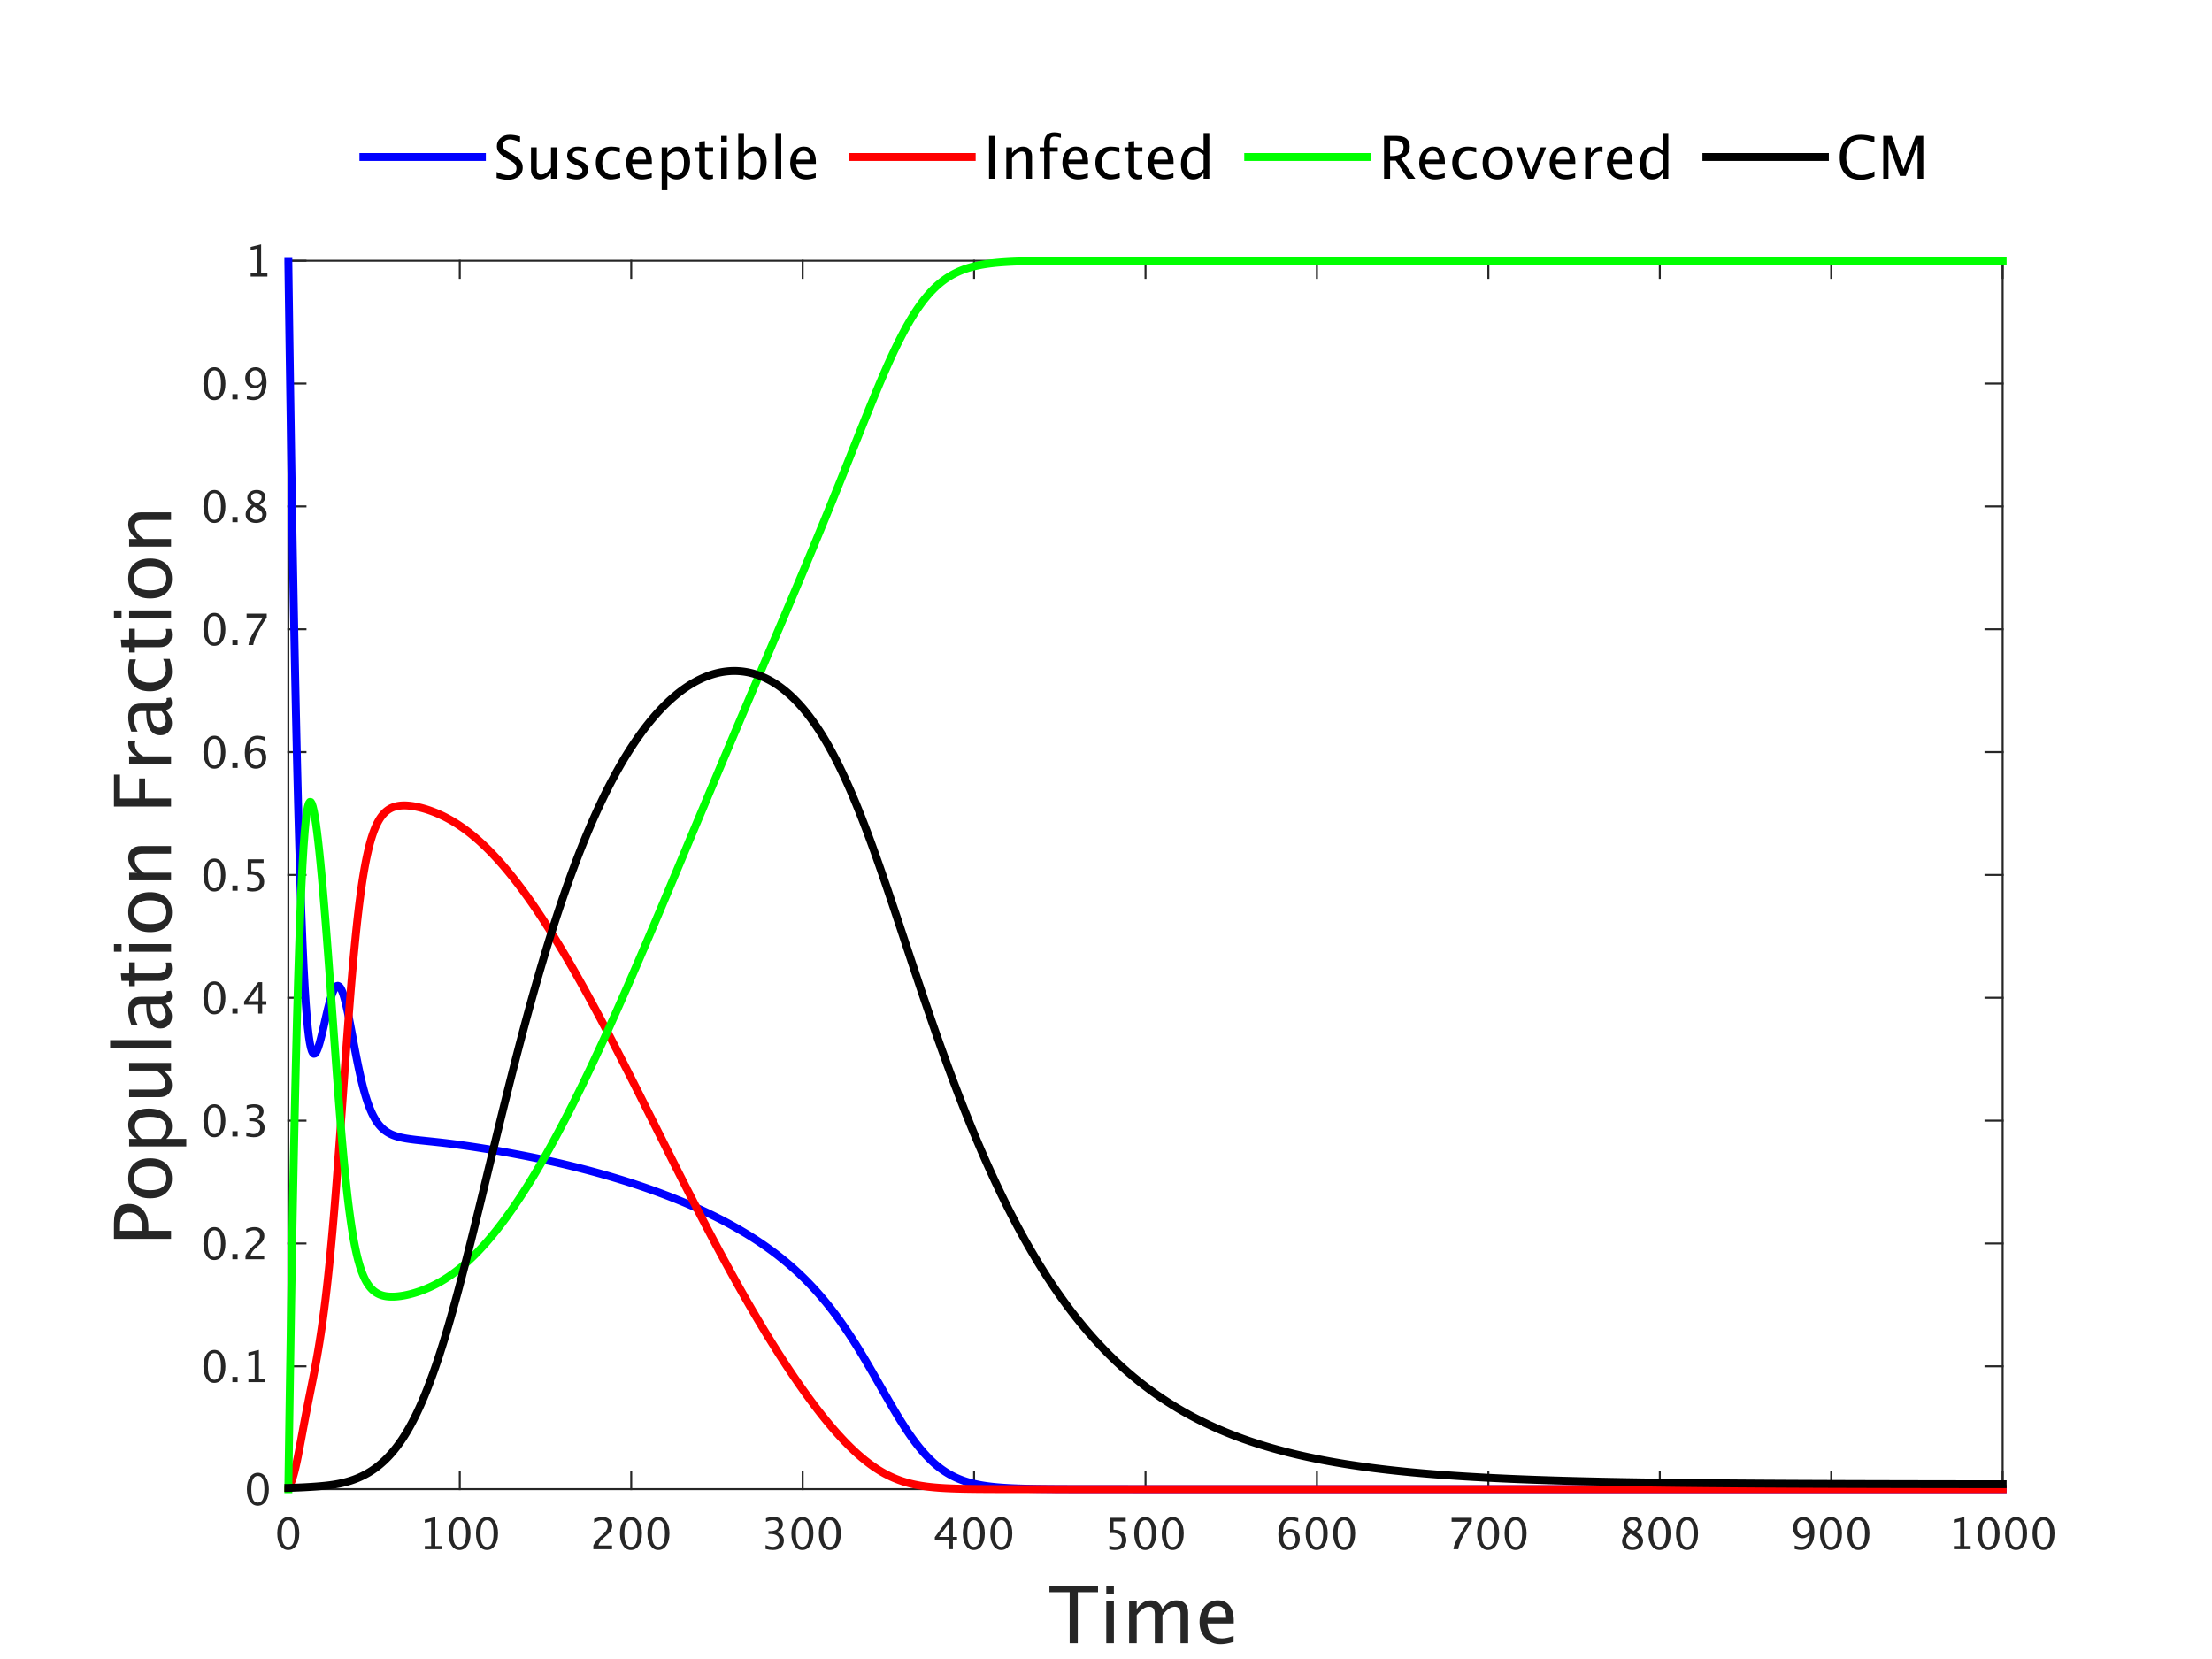 <?xml version="1.0"?>
<!DOCTYPE svg PUBLIC '-//W3C//DTD SVG 1.0//EN'
          'http://www.w3.org/TR/2001/REC-SVG-20010904/DTD/svg10.dtd'>
<svg xmlns:xlink="http://www.w3.org/1999/xlink" style="fill-opacity:1; color-rendering:auto; color-interpolation:auto; text-rendering:auto; stroke:black; stroke-linecap:square; stroke-miterlimit:10; shape-rendering:auto; stroke-opacity:1; fill:black; stroke-dasharray:none; font-weight:normal; stroke-width:1; font-family:'Dialog'; font-style:normal; stroke-linejoin:miter; font-size:12px; stroke-dashoffset:0; image-rendering:auto;" width="560" height="420" xmlns="http://www.w3.org/2000/svg"
><rect width="100%" height="100%" fill="#333333" stroke="none"/><!--Generated by the Batik Graphics2D SVG Generator--><defs id="genericDefs"
  /><g
  ><defs id="defs1"
    ><clipPath clipPathUnits="userSpaceOnUse" id="clipPath1"
      ><path d="M0 0 L560 0 L560 420 L0 420 L0 0 Z"
      /></clipPath
    ></defs
    ><g style="fill:white; stroke:white;"
    ><rect x="0" y="0" width="560" style="clip-path:url(#clipPath1); stroke:none;" height="420"
    /></g
    ><g style="fill:white; text-rendering:optimizeSpeed; color-rendering:optimizeSpeed; image-rendering:optimizeSpeed; shape-rendering:crispEdges; stroke:white; color-interpolation:sRGB;"
    ><rect x="0" width="560" height="420" y="0" style="stroke:none;"
      /><path style="stroke:none;" d="M73 377 L507 377 L507 66 L73 66 Z"
    /></g
    ><g style="fill:rgb(38,38,38); text-rendering:geometricPrecision; image-rendering:optimizeQuality; color-rendering:optimizeQuality; stroke-linejoin:round; stroke:rgb(38,38,38); color-interpolation:linearRGB; stroke-width:0.5;"
    ><line y2="377" style="fill:none;" x1="73" x2="507" y1="377"
      /><line y2="66" style="fill:none;" x1="73" x2="507" y1="66"
      /><line y2="372.66" style="fill:none;" x1="73" x2="73" y1="377"
      /><line y2="372.66" style="fill:none;" x1="116.4" x2="116.4" y1="377"
      /><line y2="372.66" style="fill:none;" x1="159.8" x2="159.8" y1="377"
      /><line y2="372.66" style="fill:none;" x1="203.2" x2="203.2" y1="377"
      /><line y2="372.66" style="fill:none;" x1="246.6" x2="246.6" y1="377"
      /><line y2="372.66" style="fill:none;" x1="290" x2="290" y1="377"
      /><line y2="372.66" style="fill:none;" x1="333.4" x2="333.4" y1="377"
      /><line y2="372.66" style="fill:none;" x1="376.8" x2="376.8" y1="377"
      /><line y2="372.66" style="fill:none;" x1="420.2" x2="420.2" y1="377"
      /><line y2="372.66" style="fill:none;" x1="463.6" x2="463.6" y1="377"
      /><line y2="372.66" style="fill:none;" x1="507" x2="507" y1="377"
      /><line y2="70.34" style="fill:none;" x1="73" x2="73" y1="66"
      /><line y2="70.34" style="fill:none;" x1="116.4" x2="116.4" y1="66"
      /><line y2="70.34" style="fill:none;" x1="159.8" x2="159.8" y1="66"
      /><line y2="70.34" style="fill:none;" x1="203.2" x2="203.2" y1="66"
      /><line y2="70.34" style="fill:none;" x1="246.6" x2="246.6" y1="66"
      /><line y2="70.34" style="fill:none;" x1="290" x2="290" y1="66"
      /><line y2="70.34" style="fill:none;" x1="333.4" x2="333.4" y1="66"
      /><line y2="70.34" style="fill:none;" x1="376.8" x2="376.8" y1="66"
      /><line y2="70.34" style="fill:none;" x1="420.2" x2="420.2" y1="66"
      /><line y2="70.34" style="fill:none;" x1="463.6" x2="463.6" y1="66"
      /><line y2="70.34" style="fill:none;" x1="507" x2="507" y1="66"
    /></g
    ><g transform="translate(73,381.2)" style="font-size:11px; fill:rgb(38,38,38); text-rendering:geometricPrecision; color-rendering:optimizeQuality; image-rendering:optimizeQuality; stroke:rgb(38,38,38); color-interpolation:linearRGB;"
    ><path style="stroke:none;" d="M-0.052 11.199 Q-1.282 11.199 -2.042 10.041 Q-2.802 8.884 -2.802 7.02 Q-2.802 5.14 -2.036 3.996 Q-1.271 2.852 -0.019 2.852 Q1.232 2.852 1.997 3.996 Q2.763 5.14 2.763 7.004 Q2.763 8.916 1.997 10.057 Q1.232 11.199 -0.052 11.199 ZM-0.041 10.404 Q1.64 10.404 1.64 6.988 Q1.64 3.647 -0.019 3.647 Q-1.674 3.647 -1.674 7.02 Q-1.674 10.404 -0.041 10.404 Z"
    /></g
    ><g transform="translate(116.4,381.2)" style="font-size:11px; fill:rgb(38,38,38); text-rendering:geometricPrecision; color-rendering:optimizeQuality; image-rendering:optimizeQuality; stroke:rgb(38,38,38); color-interpolation:linearRGB;"
    ><path style="stroke:none;" d="M-8.846 11 L-8.846 10.205 L-7.256 10.205 L-7.256 3.932 L-8.846 4.329 L-8.846 3.513 L-6.192 2.852 L-6.192 10.205 L-4.603 10.205 L-4.603 11 ZM-0.096 11.199 Q-1.326 11.199 -2.086 10.041 Q-2.846 8.884 -2.846 7.02 Q-2.846 5.14 -2.081 3.996 Q-1.315 2.852 -0.064 2.852 Q1.188 2.852 1.953 3.996 Q2.718 5.14 2.718 7.004 Q2.718 8.916 1.953 10.057 Q1.188 11.199 -0.096 11.199 ZM-0.085 10.404 Q1.596 10.404 1.596 6.988 Q1.596 3.647 -0.064 3.647 Q-1.718 3.647 -1.718 7.02 Q-1.718 10.404 -0.085 10.404 ZM6.859 11.199 Q5.629 11.199 4.869 10.041 Q4.109 8.884 4.109 7.02 Q4.109 5.14 4.875 3.996 Q5.64 2.852 6.892 2.852 Q8.143 2.852 8.908 3.996 Q9.674 5.14 9.674 7.004 Q9.674 8.916 8.908 10.057 Q8.143 11.199 6.859 11.199 ZM6.87 10.404 Q8.551 10.404 8.551 6.988 Q8.551 3.647 6.892 3.647 Q5.237 3.647 5.237 7.02 Q5.237 10.404 6.87 10.404 Z"
    /></g
    ><g transform="translate(159.8,381.2)" style="font-size:11px; fill:rgb(38,38,38); text-rendering:geometricPrecision; color-rendering:optimizeQuality; image-rendering:optimizeQuality; stroke:rgb(38,38,38); color-interpolation:linearRGB;"
    ><path style="stroke:none;" d="M-9.587 11 L-9.587 10.071 Q-9.125 8.991 -7.718 7.718 L-7.111 7.176 Q-5.94 6.118 -5.94 5.076 Q-5.94 4.41 -6.34 4.028 Q-6.74 3.647 -7.439 3.647 Q-8.266 3.647 -9.388 4.286 L-9.388 3.352 Q-8.33 2.852 -7.288 2.852 Q-6.171 2.852 -5.494 3.454 Q-4.817 4.055 -4.817 5.049 Q-4.817 5.763 -5.158 6.316 Q-5.5 6.87 -6.429 7.659 L-6.837 8.008 Q-8.11 9.088 -8.309 10.071 L-4.855 10.071 L-4.855 11 ZM-0.096 11.199 Q-1.326 11.199 -2.086 10.041 Q-2.846 8.884 -2.846 7.02 Q-2.846 5.14 -2.081 3.996 Q-1.315 2.852 -0.064 2.852 Q1.188 2.852 1.953 3.996 Q2.718 5.14 2.718 7.004 Q2.718 8.916 1.953 10.057 Q1.188 11.199 -0.096 11.199 ZM-0.085 10.404 Q1.596 10.404 1.596 6.988 Q1.596 3.647 -0.064 3.647 Q-1.718 3.647 -1.718 7.02 Q-1.718 10.404 -0.085 10.404 ZM6.859 11.199 Q5.629 11.199 4.869 10.041 Q4.109 8.884 4.109 7.02 Q4.109 5.14 4.875 3.996 Q5.64 2.852 6.892 2.852 Q8.143 2.852 8.908 3.996 Q9.674 5.14 9.674 7.004 Q9.674 8.916 8.908 10.057 Q8.143 11.199 6.859 11.199 ZM6.87 10.404 Q8.551 10.404 8.551 6.988 Q8.551 3.647 6.892 3.647 Q5.237 3.647 5.237 7.02 Q5.237 10.404 6.87 10.404 Z"
    /></g
    ><g transform="translate(203.2,381.2)" style="font-size:11px; fill:rgb(38,38,38); text-rendering:geometricPrecision; color-rendering:optimizeQuality; image-rendering:optimizeQuality; stroke:rgb(38,38,38); color-interpolation:linearRGB;"
    ><path style="stroke:none;" d="M-9.383 10.941 L-9.383 9.953 Q-8.244 10.404 -7.589 10.404 Q-6.832 10.404 -6.356 9.961 Q-5.881 9.518 -5.881 8.814 Q-5.881 7.138 -8.228 7.138 L-8.647 7.138 L-8.647 6.424 L-8.276 6.418 Q-6.074 6.418 -6.074 4.866 Q-6.074 3.647 -7.524 3.647 Q-8.319 3.647 -9.275 4.093 L-9.275 3.169 Q-8.335 2.852 -7.449 2.852 Q-5.011 2.852 -5.011 4.694 Q-5.011 6.096 -6.67 6.692 Q-4.748 7.138 -4.748 8.798 Q-4.748 9.92 -5.489 10.56 Q-6.23 11.199 -7.524 11.199 Q-8.26 11.199 -9.383 10.941 ZM-0.096 11.199 Q-1.326 11.199 -2.086 10.041 Q-2.846 8.884 -2.846 7.02 Q-2.846 5.14 -2.081 3.996 Q-1.315 2.852 -0.064 2.852 Q1.188 2.852 1.953 3.996 Q2.718 5.14 2.718 7.004 Q2.718 8.916 1.953 10.057 Q1.188 11.199 -0.096 11.199 ZM-0.085 10.404 Q1.596 10.404 1.596 6.988 Q1.596 3.647 -0.064 3.647 Q-1.718 3.647 -1.718 7.02 Q-1.718 10.404 -0.085 10.404 ZM6.859 11.199 Q5.629 11.199 4.869 10.041 Q4.109 8.884 4.109 7.02 Q4.109 5.14 4.875 3.996 Q5.64 2.852 6.892 2.852 Q8.143 2.852 8.908 3.996 Q9.674 5.14 9.674 7.004 Q9.674 8.916 8.908 10.057 Q8.143 11.199 6.859 11.199 ZM6.87 10.404 Q8.551 10.404 8.551 6.988 Q8.551 3.647 6.892 3.647 Q5.237 3.647 5.237 7.02 Q5.237 10.404 6.87 10.404 Z"
    /></g
    ><g transform="translate(246.6,381.2)" style="font-size:11px; fill:rgb(38,38,38); text-rendering:geometricPrecision; color-rendering:optimizeQuality; image-rendering:optimizeQuality; stroke:rgb(38,38,38); color-interpolation:linearRGB;"
    ><path style="stroke:none;" d="M-6.359 11 L-6.359 8.749 L-9.936 8.749 L-9.936 7.949 L-6.359 3.051 L-5.365 3.051 L-5.365 7.885 L-4.302 7.885 L-4.302 8.749 L-5.365 8.749 L-5.365 11 ZM-8.899 7.885 L-6.289 7.885 L-6.289 4.351 ZM-0.096 11.199 Q-1.326 11.199 -2.086 10.041 Q-2.846 8.884 -2.846 7.02 Q-2.846 5.14 -2.081 3.996 Q-1.315 2.852 -0.064 2.852 Q1.188 2.852 1.953 3.996 Q2.718 5.14 2.718 7.004 Q2.718 8.916 1.953 10.057 Q1.188 11.199 -0.096 11.199 ZM-0.085 10.404 Q1.596 10.404 1.596 6.988 Q1.596 3.647 -0.064 3.647 Q-1.718 3.647 -1.718 7.02 Q-1.718 10.404 -0.085 10.404 ZM6.859 11.199 Q5.629 11.199 4.869 10.041 Q4.109 8.884 4.109 7.02 Q4.109 5.14 4.875 3.996 Q5.64 2.852 6.892 2.852 Q8.143 2.852 8.908 3.996 Q9.674 5.14 9.674 7.004 Q9.674 8.916 8.908 10.057 Q8.143 11.199 6.859 11.199 ZM6.87 10.404 Q8.551 10.404 8.551 6.988 Q8.551 3.647 6.892 3.647 Q5.237 3.647 5.237 7.02 Q5.237 10.404 6.87 10.404 Z"
    /></g
    ><g transform="translate(290,381.2)" style="font-size:11px; fill:rgb(38,38,38); text-rendering:geometricPrecision; color-rendering:optimizeQuality; image-rendering:optimizeQuality; stroke:rgb(38,38,38); color-interpolation:linearRGB;"
    ><path style="stroke:none;" d="M-9.163 11.032 L-9.163 10.087 Q-8.373 10.404 -7.659 10.404 Q-6.875 10.404 -6.426 9.942 Q-5.978 9.48 -5.978 8.669 Q-5.978 6.88 -8.443 6.88 Q-8.722 6.88 -9.028 6.918 L-9.028 3.051 L-5.005 3.051 L-5.005 3.975 L-8.099 3.975 L-8.099 6.069 Q-6.568 6.069 -5.709 6.773 Q-4.85 7.477 -4.85 8.723 Q-4.85 9.883 -5.631 10.541 Q-6.413 11.199 -7.798 11.199 Q-8.4 11.199 -9.163 11.032 ZM-0.096 11.199 Q-1.326 11.199 -2.086 10.041 Q-2.846 8.884 -2.846 7.02 Q-2.846 5.14 -2.081 3.996 Q-1.315 2.852 -0.064 2.852 Q1.188 2.852 1.953 3.996 Q2.718 5.14 2.718 7.004 Q2.718 8.916 1.953 10.057 Q1.188 11.199 -0.096 11.199 ZM-0.085 10.404 Q1.596 10.404 1.596 6.988 Q1.596 3.647 -0.064 3.647 Q-1.718 3.647 -1.718 7.02 Q-1.718 10.404 -0.085 10.404 ZM6.859 11.199 Q5.629 11.199 4.869 10.041 Q4.109 8.884 4.109 7.02 Q4.109 5.14 4.875 3.996 Q5.64 2.852 6.892 2.852 Q8.143 2.852 8.908 3.996 Q9.674 5.14 9.674 7.004 Q9.674 8.916 8.908 10.057 Q8.143 11.199 6.859 11.199 ZM6.87 10.404 Q8.551 10.404 8.551 6.988 Q8.551 3.647 6.892 3.647 Q5.237 3.647 5.237 7.02 Q5.237 10.404 6.87 10.404 Z"
    /></g
    ><g transform="translate(333.4,381.2)" style="font-size:11px; fill:rgb(38,38,38); text-rendering:geometricPrecision; color-rendering:optimizeQuality; image-rendering:optimizeQuality; stroke:rgb(38,38,38); color-interpolation:linearRGB;"
    ><path style="stroke:none;" d="M-8.609 6.88 Q-7.852 5.897 -6.703 5.897 Q-5.661 5.897 -4.997 6.588 Q-4.334 7.278 -4.334 8.357 Q-4.334 9.598 -5.078 10.398 Q-5.822 11.199 -6.966 11.199 Q-8.282 11.199 -9.023 10.141 Q-9.764 9.082 -9.764 7.203 Q-9.764 5.135 -8.913 3.991 Q-8.062 2.847 -6.515 2.847 Q-5.806 2.847 -4.742 3.147 L-4.742 4.071 Q-5.865 3.642 -6.579 3.642 Q-8.609 3.642 -8.609 6.88 ZM-5.397 8.594 Q-5.397 7.691 -5.803 7.176 Q-6.208 6.66 -6.928 6.66 Q-7.6 6.66 -8.083 7.111 Q-8.566 7.562 -8.566 8.196 Q-8.566 9.195 -8.107 9.8 Q-7.648 10.404 -6.891 10.404 Q-6.208 10.404 -5.803 9.912 Q-5.397 9.421 -5.397 8.594 ZM-0.096 11.199 Q-1.326 11.199 -2.086 10.041 Q-2.846 8.884 -2.846 7.02 Q-2.846 5.14 -2.081 3.996 Q-1.315 2.852 -0.064 2.852 Q1.188 2.852 1.953 3.996 Q2.718 5.14 2.718 7.004 Q2.718 8.916 1.953 10.057 Q1.188 11.199 -0.096 11.199 ZM-0.085 10.404 Q1.596 10.404 1.596 6.988 Q1.596 3.647 -0.064 3.647 Q-1.718 3.647 -1.718 7.02 Q-1.718 10.404 -0.085 10.404 ZM6.859 11.199 Q5.629 11.199 4.869 10.041 Q4.109 8.884 4.109 7.02 Q4.109 5.14 4.875 3.996 Q5.64 2.852 6.892 2.852 Q8.143 2.852 8.908 3.996 Q9.674 5.14 9.674 7.004 Q9.674 8.916 8.908 10.057 Q8.143 11.199 6.859 11.199 ZM6.87 10.404 Q8.551 10.404 8.551 6.988 Q8.551 3.647 6.892 3.647 Q5.237 3.647 5.237 7.02 Q5.237 10.404 6.87 10.404 Z"
    /></g
    ><g transform="translate(376.8,381.2)" style="font-size:11px; fill:rgb(38,38,38); text-rendering:geometricPrecision; color-rendering:optimizeQuality; image-rendering:optimizeQuality; stroke:rgb(38,38,38); color-interpolation:linearRGB;"
    ><path style="stroke:none;" d="M-8.846 11 Q-8.69 10.071 -8.403 9.394 Q-8.115 8.717 -7.385 7.536 L-5.215 4.044 L-9.308 4.044 L-9.308 3.051 L-4.205 3.051 L-4.205 4.044 Q-7.261 8.551 -7.627 11 ZM-0.096 11.199 Q-1.326 11.199 -2.086 10.041 Q-2.846 8.884 -2.846 7.02 Q-2.846 5.14 -2.081 3.996 Q-1.315 2.852 -0.064 2.852 Q1.188 2.852 1.953 3.996 Q2.718 5.14 2.718 7.004 Q2.718 8.916 1.953 10.057 Q1.188 11.199 -0.096 11.199 ZM-0.085 10.404 Q1.596 10.404 1.596 6.988 Q1.596 3.647 -0.064 3.647 Q-1.718 3.647 -1.718 7.02 Q-1.718 10.404 -0.085 10.404 ZM6.859 11.199 Q5.629 11.199 4.869 10.041 Q4.109 8.884 4.109 7.02 Q4.109 5.14 4.875 3.996 Q5.64 2.852 6.892 2.852 Q8.143 2.852 8.908 3.996 Q9.674 5.14 9.674 7.004 Q9.674 8.916 8.908 10.057 Q8.143 11.199 6.859 11.199 ZM6.87 10.404 Q8.551 10.404 8.551 6.988 Q8.551 3.647 6.892 3.647 Q5.237 3.647 5.237 7.02 Q5.237 10.404 6.87 10.404 Z"
    /></g
    ><g transform="translate(420.2,381.2)" style="font-size:11px; fill:rgb(38,38,38); text-rendering:geometricPrecision; color-rendering:optimizeQuality; image-rendering:optimizeQuality; stroke:rgb(38,38,38); color-interpolation:linearRGB;"
    ><path style="stroke:none;" d="M-7.97 6.671 Q-9.136 5.86 -9.136 4.877 Q-9.136 3.975 -8.475 3.411 Q-7.814 2.847 -6.751 2.847 Q-5.768 2.847 -5.158 3.325 Q-4.549 3.803 -4.549 4.565 Q-4.549 5.72 -6.031 6.671 Q-4.232 7.552 -4.232 8.943 Q-4.232 9.942 -4.987 10.57 Q-5.741 11.199 -6.934 11.199 Q-8.104 11.199 -8.827 10.605 Q-9.549 10.012 -9.549 9.045 Q-9.549 7.616 -7.97 6.671 ZM-6.622 6.338 Q-5.51 5.607 -5.51 4.71 Q-5.51 4.232 -5.881 3.94 Q-6.252 3.647 -6.858 3.647 Q-7.444 3.647 -7.809 3.934 Q-8.174 4.222 -8.174 4.678 Q-8.174 5.124 -7.844 5.476 Q-7.514 5.828 -6.622 6.338 ZM-7.396 7.101 Q-8.035 7.595 -8.263 7.963 Q-8.491 8.331 -8.491 8.878 Q-8.491 9.56 -8.051 9.982 Q-7.61 10.404 -6.891 10.404 Q-6.198 10.404 -5.76 10.044 Q-5.322 9.684 -5.322 9.109 Q-5.322 8.648 -5.593 8.328 Q-5.865 8.008 -6.644 7.546 ZM-0.096 11.199 Q-1.326 11.199 -2.086 10.041 Q-2.846 8.884 -2.846 7.02 Q-2.846 5.14 -2.081 3.996 Q-1.315 2.852 -0.064 2.852 Q1.188 2.852 1.953 3.996 Q2.718 5.14 2.718 7.004 Q2.718 8.916 1.953 10.057 Q1.188 11.199 -0.096 11.199 ZM-0.085 10.404 Q1.596 10.404 1.596 6.988 Q1.596 3.647 -0.064 3.647 Q-1.718 3.647 -1.718 7.02 Q-1.718 10.404 -0.085 10.404 ZM6.859 11.199 Q5.629 11.199 4.869 10.041 Q4.109 8.884 4.109 7.02 Q4.109 5.14 4.875 3.996 Q5.64 2.852 6.892 2.852 Q8.143 2.852 8.908 3.996 Q9.674 5.14 9.674 7.004 Q9.674 8.916 8.908 10.057 Q8.143 11.199 6.859 11.199 ZM6.87 10.404 Q8.551 10.404 8.551 6.988 Q8.551 3.647 6.892 3.647 Q5.237 3.647 5.237 7.02 Q5.237 10.404 6.87 10.404 Z"
    /></g
    ><g transform="translate(463.6,381.2)" style="font-size:11px; fill:rgb(38,38,38); text-rendering:geometricPrecision; color-rendering:optimizeQuality; image-rendering:optimizeQuality; stroke:rgb(38,38,38); color-interpolation:linearRGB;"
    ><path style="stroke:none;" d="M-9.248 10.952 L-9.248 10.055 Q-8.239 10.404 -7.53 10.404 Q-6.542 10.404 -5.986 9.563 Q-5.43 8.723 -5.43 7.224 Q-6.235 8.218 -7.261 8.218 Q-8.266 8.218 -8.964 7.479 Q-9.662 6.741 -9.662 5.677 Q-9.662 4.458 -8.918 3.655 Q-8.174 2.852 -7.046 2.852 Q-5.752 2.852 -5.005 3.891 Q-4.259 4.931 -4.259 6.735 Q-4.259 8.787 -5.169 9.993 Q-6.08 11.199 -7.632 11.199 Q-8.255 11.199 -9.248 10.952 ZM-8.604 5.468 Q-8.604 6.392 -8.193 6.923 Q-7.782 7.455 -7.068 7.455 Q-6.396 7.455 -5.921 6.998 Q-5.446 6.542 -5.446 5.897 Q-5.446 4.882 -5.905 4.262 Q-6.364 3.642 -7.111 3.642 Q-7.804 3.642 -8.204 4.133 Q-8.604 4.625 -8.604 5.468 ZM-0.096 11.199 Q-1.326 11.199 -2.086 10.041 Q-2.846 8.884 -2.846 7.02 Q-2.846 5.14 -2.081 3.996 Q-1.315 2.852 -0.064 2.852 Q1.188 2.852 1.953 3.996 Q2.718 5.14 2.718 7.004 Q2.718 8.916 1.953 10.057 Q1.188 11.199 -0.096 11.199 ZM-0.085 10.404 Q1.596 10.404 1.596 6.988 Q1.596 3.647 -0.064 3.647 Q-1.718 3.647 -1.718 7.02 Q-1.718 10.404 -0.085 10.404 ZM6.859 11.199 Q5.629 11.199 4.869 10.041 Q4.109 8.884 4.109 7.02 Q4.109 5.14 4.875 3.996 Q5.64 2.852 6.892 2.852 Q8.143 2.852 8.908 3.996 Q9.674 5.14 9.674 7.004 Q9.674 8.916 8.908 10.057 Q8.143 11.199 6.859 11.199 ZM6.87 10.404 Q8.551 10.404 8.551 6.988 Q8.551 3.647 6.892 3.647 Q5.237 3.647 5.237 7.02 Q5.237 10.404 6.87 10.404 Z"
    /></g
    ><g transform="translate(507,381.2)" style="font-size:11px; fill:rgb(38,38,38); text-rendering:geometricPrecision; color-rendering:optimizeQuality; image-rendering:optimizeQuality; stroke:rgb(38,38,38); color-interpolation:linearRGB;"
    ><path style="stroke:none;" d="M-12.346 11 L-12.346 10.205 L-10.756 10.205 L-10.756 3.932 L-12.346 4.329 L-12.346 3.513 L-9.692 2.852 L-9.692 10.205 L-8.102 10.205 L-8.102 11 ZM-3.596 11.199 Q-4.826 11.199 -5.586 10.041 Q-6.346 8.884 -6.346 7.02 Q-6.346 5.14 -5.581 3.996 Q-4.815 2.852 -3.564 2.852 Q-2.312 2.852 -1.547 3.996 Q-0.782 5.14 -0.782 7.004 Q-0.782 8.916 -1.547 10.057 Q-2.312 11.199 -3.596 11.199 ZM-3.585 10.404 Q-1.904 10.404 -1.904 6.988 Q-1.904 3.647 -3.564 3.647 Q-5.218 3.647 -5.218 7.02 Q-5.218 10.404 -3.585 10.404 ZM3.359 11.199 Q2.129 11.199 1.369 10.041 Q0.609 8.884 0.609 7.02 Q0.609 5.14 1.375 3.996 Q2.14 2.852 3.392 2.852 Q4.643 2.852 5.408 3.996 Q6.174 5.14 6.174 7.004 Q6.174 8.916 5.408 10.057 Q4.643 11.199 3.359 11.199 ZM3.37 10.404 Q5.051 10.404 5.051 6.988 Q5.051 3.647 3.392 3.647 Q1.737 3.647 1.737 7.02 Q1.737 10.404 3.37 10.404 ZM10.315 11.199 Q9.085 11.199 8.325 10.041 Q7.565 8.884 7.565 7.02 Q7.565 5.14 8.33 3.996 Q9.096 2.852 10.347 2.852 Q11.599 2.852 12.364 3.996 Q13.129 5.14 13.129 7.004 Q13.129 8.916 12.364 10.057 Q11.599 11.199 10.315 11.199 ZM10.326 10.404 Q12.007 10.404 12.007 6.988 Q12.007 3.647 10.347 3.647 Q8.693 3.647 8.693 7.02 Q8.693 10.404 10.326 10.404 Z"
    /></g
    ><g transform="translate(290,396)" style="font-size:20px; fill:rgb(38,38,38); text-rendering:geometricPrecision; color-rendering:optimizeQuality; image-rendering:optimizeQuality; stroke:rgb(38,38,38); color-interpolation:linearRGB;"
    ><path style="stroke:none;" d="M-19.197 20 L-19.197 7.08 L-24.324 7.08 L-24.324 5.547 L-12.02 5.547 L-12.02 7.08 L-17.146 7.08 L-17.146 20 ZM-9.93 20 L-9.93 9.395 L-8.006 9.395 L-8.006 20 ZM-9.93 7.471 L-9.93 5.547 L-8.006 5.547 L-8.006 7.471 ZM-4.148 20 L-4.148 9.395 L-2.225 9.395 L-2.225 11.387 Q-0.818 9.16 1.389 9.16 Q3.518 9.16 4.289 11.387 Q5.656 9.15 7.844 9.15 Q9.25 9.15 10.021 9.976 Q10.793 10.801 10.793 12.285 L10.793 20 L8.859 20 L8.859 12.588 Q8.859 10.771 7.424 10.771 Q5.93 10.771 4.289 12.891 L4.289 20 L2.356 20 L2.356 12.588 Q2.356 10.762 0.891 10.762 Q-0.565 10.762 -2.225 12.891 L-2.225 20 ZM22.297 19.658 Q20.363 20.244 18.986 20.244 Q16.643 20.244 15.163 18.686 Q13.684 17.129 13.684 14.648 Q13.684 12.236 14.987 10.693 Q16.291 9.15 18.322 9.15 Q20.246 9.15 21.296 10.518 Q22.346 11.885 22.346 14.404 L22.336 15 L15.646 15 Q16.066 18.779 19.348 18.779 Q20.549 18.779 22.297 18.135 ZM15.734 13.555 L20.412 13.555 Q20.412 10.596 18.205 10.596 Q15.988 10.596 15.734 13.555 Z"
    /></g
    ><g style="fill:rgb(38,38,38); text-rendering:geometricPrecision; image-rendering:optimizeQuality; color-rendering:optimizeQuality; stroke-linejoin:round; stroke:rgb(38,38,38); color-interpolation:linearRGB; stroke-width:0.5;"
    ><line y2="66" style="fill:none;" x1="73" x2="73" y1="377"
      /><line y2="66" style="fill:none;" x1="507" x2="507" y1="377"
      /><line y2="377" style="fill:none;" x1="73" x2="77.34" y1="377"
      /><line y2="345.9" style="fill:none;" x1="73" x2="77.34" y1="345.9"
      /><line y2="314.8" style="fill:none;" x1="73" x2="77.34" y1="314.8"
      /><line y2="283.7" style="fill:none;" x1="73" x2="77.34" y1="283.7"
      /><line y2="252.6" style="fill:none;" x1="73" x2="77.34" y1="252.6"
      /><line y2="221.5" style="fill:none;" x1="73" x2="77.34" y1="221.5"
      /><line y2="190.4" style="fill:none;" x1="73" x2="77.34" y1="190.4"
      /><line y2="159.3" style="fill:none;" x1="73" x2="77.34" y1="159.3"
      /><line y2="128.2" style="fill:none;" x1="73" x2="77.34" y1="128.2"
      /><line y2="97.1" style="fill:none;" x1="73" x2="77.34" y1="97.1"
      /><line y2="66" style="fill:none;" x1="73" x2="77.34" y1="66"
      /><line y2="377" style="fill:none;" x1="507" x2="502.66" y1="377"
      /><line y2="345.9" style="fill:none;" x1="507" x2="502.66" y1="345.9"
      /><line y2="314.8" style="fill:none;" x1="507" x2="502.66" y1="314.8"
      /><line y2="283.7" style="fill:none;" x1="507" x2="502.66" y1="283.7"
      /><line y2="252.6" style="fill:none;" x1="507" x2="502.66" y1="252.6"
      /><line y2="221.5" style="fill:none;" x1="507" x2="502.66" y1="221.5"
      /><line y2="190.4" style="fill:none;" x1="507" x2="502.66" y1="190.4"
      /><line y2="159.3" style="fill:none;" x1="507" x2="502.66" y1="159.3"
      /><line y2="128.2" style="fill:none;" x1="507" x2="502.66" y1="128.2"
      /><line y2="97.1" style="fill:none;" x1="507" x2="502.66" y1="97.1"
      /><line y2="66" style="fill:none;" x1="507" x2="502.66" y1="66"
    /></g
    ><g transform="translate(68.8,377)" style="font-size:11px; fill:rgb(38,38,38); text-rendering:geometricPrecision; color-rendering:optimizeQuality; image-rendering:optimizeQuality; stroke:rgb(38,38,38); color-interpolation:linearRGB;"
    ><path style="stroke:none;" d="M-3.552 4.199 Q-4.782 4.199 -5.542 3.041 Q-6.302 1.884 -6.302 0.02 Q-6.302 -1.86 -5.536 -3.004 Q-4.771 -4.148 -3.519 -4.148 Q-2.268 -4.148 -1.503 -3.004 Q-0.737 -1.86 -0.737 0.004 Q-0.737 1.916 -1.503 3.057 Q-2.268 4.199 -3.552 4.199 ZM-3.541 3.404 Q-1.86 3.404 -1.86 -0.012 Q-1.86 -3.353 -3.519 -3.353 Q-5.174 -3.353 -5.174 0.02 Q-5.174 3.404 -3.541 3.404 Z"
    /></g
    ><g transform="translate(68.8,345.9)" style="font-size:11px; fill:rgb(38,38,38); text-rendering:geometricPrecision; color-rendering:optimizeQuality; image-rendering:optimizeQuality; stroke:rgb(38,38,38); color-interpolation:linearRGB;"
    ><path style="stroke:none;" d="M-14.552 4.199 Q-15.782 4.199 -16.542 3.041 Q-17.302 1.884 -17.302 0.02 Q-17.302 -1.86 -16.536 -3.004 Q-15.771 -4.148 -14.52 -4.148 Q-13.268 -4.148 -12.503 -3.004 Q-11.737 -1.86 -11.737 0.004 Q-11.737 1.916 -12.503 3.057 Q-13.268 4.199 -14.552 4.199 ZM-14.541 3.404 Q-12.86 3.404 -12.86 -0.012 Q-12.86 -3.353 -14.52 -3.353 Q-16.174 -3.353 -16.174 0.02 Q-16.174 3.404 -14.541 3.404 ZM-9.97 4 L-9.97 2.673 L-8.644 2.673 L-8.644 4 ZM-5.91 4 L-5.91 3.205 L-4.32 3.205 L-4.32 -3.068 L-5.91 -2.671 L-5.91 -3.487 L-3.256 -4.148 L-3.256 3.205 L-1.667 3.205 L-1.667 4 Z"
    /></g
    ><g transform="translate(68.8,314.8)" style="font-size:11px; fill:rgb(38,38,38); text-rendering:geometricPrecision; color-rendering:optimizeQuality; image-rendering:optimizeQuality; stroke:rgb(38,38,38); color-interpolation:linearRGB;"
    ><path style="stroke:none;" d="M-14.552 4.199 Q-15.782 4.199 -16.542 3.041 Q-17.302 1.884 -17.302 0.02 Q-17.302 -1.86 -16.536 -3.004 Q-15.771 -4.148 -14.52 -4.148 Q-13.268 -4.148 -12.503 -3.004 Q-11.737 -1.86 -11.737 0.004 Q-11.737 1.916 -12.503 3.057 Q-13.268 4.199 -14.552 4.199 ZM-14.541 3.404 Q-12.86 3.404 -12.86 -0.012 Q-12.86 -3.353 -14.52 -3.353 Q-16.174 -3.353 -16.174 0.02 Q-16.174 3.404 -14.541 3.404 ZM-9.97 4 L-9.97 2.673 L-8.644 2.673 L-8.644 4 ZM-6.651 4 L-6.651 3.071 Q-6.189 1.991 -4.782 0.718 L-4.175 0.176 Q-3.004 -0.882 -3.004 -1.924 Q-3.004 -2.59 -3.404 -2.972 Q-3.804 -3.353 -4.502 -3.353 Q-5.33 -3.353 -6.452 -2.714 L-6.452 -3.648 Q-5.394 -4.148 -4.352 -4.148 Q-3.235 -4.148 -2.558 -3.546 Q-1.881 -2.945 -1.881 -1.951 Q-1.881 -1.237 -2.222 -0.684 Q-2.563 -0.13 -3.493 0.659 L-3.901 1.008 Q-5.174 2.088 -5.373 3.071 L-1.919 3.071 L-1.919 4 Z"
    /></g
    ><g transform="translate(68.8,283.7)" style="font-size:11px; fill:rgb(38,38,38); text-rendering:geometricPrecision; color-rendering:optimizeQuality; image-rendering:optimizeQuality; stroke:rgb(38,38,38); color-interpolation:linearRGB;"
    ><path style="stroke:none;" d="M-14.552 4.199 Q-15.782 4.199 -16.542 3.041 Q-17.302 1.884 -17.302 0.02 Q-17.302 -1.86 -16.536 -3.004 Q-15.771 -4.148 -14.52 -4.148 Q-13.268 -4.148 -12.503 -3.004 Q-11.737 -1.86 -11.737 0.004 Q-11.737 1.916 -12.503 3.057 Q-13.268 4.199 -14.552 4.199 ZM-14.541 3.404 Q-12.86 3.404 -12.86 -0.012 Q-12.86 -3.353 -14.52 -3.353 Q-16.174 -3.353 -16.174 0.02 Q-16.174 3.404 -14.541 3.404 ZM-9.97 4 L-9.97 2.673 L-8.644 2.673 L-8.644 4 ZM-6.447 3.941 L-6.447 2.953 Q-5.308 3.404 -4.653 3.404 Q-3.896 3.404 -3.42 2.961 Q-2.945 2.518 -2.945 1.814 Q-2.945 0.138 -5.292 0.138 L-5.711 0.138 L-5.711 -0.576 L-5.34 -0.582 Q-3.138 -0.582 -3.138 -2.134 Q-3.138 -3.353 -4.588 -3.353 Q-5.383 -3.353 -6.339 -2.907 L-6.339 -3.831 Q-5.399 -4.148 -4.513 -4.148 Q-2.075 -4.148 -2.075 -2.306 Q-2.075 -0.904 -3.734 -0.308 Q-1.812 0.138 -1.812 1.798 Q-1.812 2.92 -2.553 3.56 Q-3.294 4.199 -4.588 4.199 Q-5.324 4.199 -6.447 3.941 Z"
    /></g
    ><g transform="translate(68.8,252.6)" style="font-size:11px; fill:rgb(38,38,38); text-rendering:geometricPrecision; color-rendering:optimizeQuality; image-rendering:optimizeQuality; stroke:rgb(38,38,38); color-interpolation:linearRGB;"
    ><path style="stroke:none;" d="M-14.552 4.199 Q-15.782 4.199 -16.542 3.041 Q-17.302 1.884 -17.302 0.02 Q-17.302 -1.86 -16.536 -3.004 Q-15.771 -4.148 -14.52 -4.148 Q-13.268 -4.148 -12.503 -3.004 Q-11.737 -1.86 -11.737 0.004 Q-11.737 1.916 -12.503 3.057 Q-13.268 4.199 -14.552 4.199 ZM-14.541 3.404 Q-12.86 3.404 -12.86 -0.012 Q-12.86 -3.353 -14.52 -3.353 Q-16.174 -3.353 -16.174 0.02 Q-16.174 3.404 -14.541 3.404 ZM-9.97 4 L-9.97 2.673 L-8.644 2.673 L-8.644 4 ZM-3.423 4 L-3.423 1.75 L-7 1.75 L-7 0.949 L-3.423 -3.949 L-2.429 -3.949 L-2.429 0.885 L-1.366 0.885 L-1.366 1.75 L-2.429 1.75 L-2.429 4 ZM-5.963 0.885 L-3.353 0.885 L-3.353 -2.649 Z"
    /></g
    ><g transform="translate(68.8,221.5)" style="font-size:11px; fill:rgb(38,38,38); text-rendering:geometricPrecision; color-rendering:optimizeQuality; image-rendering:optimizeQuality; stroke:rgb(38,38,38); color-interpolation:linearRGB;"
    ><path style="stroke:none;" d="M-14.552 4.199 Q-15.782 4.199 -16.542 3.041 Q-17.302 1.884 -17.302 0.02 Q-17.302 -1.86 -16.536 -3.004 Q-15.771 -4.148 -14.52 -4.148 Q-13.268 -4.148 -12.503 -3.004 Q-11.737 -1.86 -11.737 0.004 Q-11.737 1.916 -12.503 3.057 Q-13.268 4.199 -14.552 4.199 ZM-14.541 3.404 Q-12.86 3.404 -12.86 -0.012 Q-12.86 -3.353 -14.52 -3.353 Q-16.174 -3.353 -16.174 0.02 Q-16.174 3.404 -14.541 3.404 ZM-9.97 4 L-9.97 2.673 L-8.644 2.673 L-8.644 4 ZM-6.227 4.032 L-6.227 3.087 Q-5.437 3.404 -4.723 3.404 Q-3.938 3.404 -3.49 2.942 Q-3.042 2.48 -3.042 1.669 Q-3.042 -0.12 -5.507 -0.12 Q-5.786 -0.12 -6.092 -0.082 L-6.092 -3.949 L-2.069 -3.949 L-2.069 -3.025 L-5.163 -3.025 L-5.163 -0.931 Q-3.632 -0.931 -2.773 -0.227 Q-1.914 0.477 -1.914 1.723 Q-1.914 2.883 -2.695 3.541 Q-3.477 4.199 -4.862 4.199 Q-5.464 4.199 -6.227 4.032 Z"
    /></g
    ><g transform="translate(68.8,190.4)" style="font-size:11px; fill:rgb(38,38,38); text-rendering:geometricPrecision; color-rendering:optimizeQuality; image-rendering:optimizeQuality; stroke:rgb(38,38,38); color-interpolation:linearRGB;"
    ><path style="stroke:none;" d="M-14.552 4.199 Q-15.782 4.199 -16.542 3.041 Q-17.302 1.884 -17.302 0.02 Q-17.302 -1.86 -16.536 -3.004 Q-15.771 -4.148 -14.52 -4.148 Q-13.268 -4.148 -12.503 -3.004 Q-11.737 -1.86 -11.737 0.004 Q-11.737 1.916 -12.503 3.057 Q-13.268 4.199 -14.552 4.199 ZM-14.541 3.404 Q-12.86 3.404 -12.86 -0.012 Q-12.86 -3.353 -14.52 -3.353 Q-16.174 -3.353 -16.174 0.02 Q-16.174 3.404 -14.541 3.404 ZM-9.97 4 L-9.97 2.673 L-8.644 2.673 L-8.644 4 ZM-5.673 -0.12 Q-4.916 -1.103 -3.767 -1.103 Q-2.725 -1.103 -2.061 -0.412 Q-1.398 0.278 -1.398 1.357 Q-1.398 2.598 -2.142 3.398 Q-2.886 4.199 -4.03 4.199 Q-5.346 4.199 -6.087 3.141 Q-6.828 2.083 -6.828 0.203 Q-6.828 -1.865 -5.977 -3.009 Q-5.125 -4.153 -3.579 -4.153 Q-2.87 -4.153 -1.806 -3.853 L-1.806 -2.929 Q-2.929 -3.358 -3.643 -3.358 Q-5.673 -3.358 -5.673 -0.12 ZM-2.461 1.594 Q-2.461 0.691 -2.867 0.176 Q-3.272 -0.34 -3.992 -0.34 Q-4.664 -0.34 -5.147 0.111 Q-5.63 0.562 -5.63 1.196 Q-5.63 2.195 -5.171 2.8 Q-4.712 3.404 -3.955 3.404 Q-3.272 3.404 -2.867 2.912 Q-2.461 2.421 -2.461 1.594 Z"
    /></g
    ><g transform="translate(68.8,159.3)" style="font-size:11px; fill:rgb(38,38,38); text-rendering:geometricPrecision; color-rendering:optimizeQuality; image-rendering:optimizeQuality; stroke:rgb(38,38,38); color-interpolation:linearRGB;"
    ><path style="stroke:none;" d="M-14.552 4.199 Q-15.782 4.199 -16.542 3.041 Q-17.302 1.884 -17.302 0.02 Q-17.302 -1.86 -16.536 -3.004 Q-15.771 -4.148 -14.52 -4.148 Q-13.268 -4.148 -12.503 -3.004 Q-11.737 -1.86 -11.737 0.004 Q-11.737 1.916 -12.503 3.057 Q-13.268 4.199 -14.552 4.199 ZM-14.541 3.404 Q-12.86 3.404 -12.86 -0.012 Q-12.86 -3.353 -14.52 -3.353 Q-16.174 -3.353 -16.174 0.02 Q-16.174 3.404 -14.541 3.404 ZM-9.97 4 L-9.97 2.673 L-8.644 2.673 L-8.644 4 ZM-5.91 4 Q-5.754 3.071 -5.467 2.394 Q-5.179 1.717 -4.449 0.536 L-2.279 -2.956 L-6.372 -2.956 L-6.372 -3.949 L-1.269 -3.949 L-1.269 -2.956 Q-4.325 1.551 -4.69 4 Z"
    /></g
    ><g transform="translate(68.8,128.2)" style="font-size:11px; fill:rgb(38,38,38); text-rendering:geometricPrecision; color-rendering:optimizeQuality; image-rendering:optimizeQuality; stroke:rgb(38,38,38); color-interpolation:linearRGB;"
    ><path style="stroke:none;" d="M-14.552 4.199 Q-15.782 4.199 -16.542 3.041 Q-17.302 1.884 -17.302 0.02 Q-17.302 -1.86 -16.536 -3.004 Q-15.771 -4.148 -14.52 -4.148 Q-13.268 -4.148 -12.503 -3.004 Q-11.737 -1.86 -11.737 0.004 Q-11.737 1.916 -12.503 3.057 Q-13.268 4.199 -14.552 4.199 ZM-14.541 3.404 Q-12.86 3.404 -12.86 -0.012 Q-12.86 -3.353 -14.52 -3.353 Q-16.174 -3.353 -16.174 0.02 Q-16.174 3.404 -14.541 3.404 ZM-9.97 4 L-9.97 2.673 L-8.644 2.673 L-8.644 4 ZM-5.034 -0.329 Q-6.2 -1.14 -6.2 -2.123 Q-6.2 -3.025 -5.539 -3.589 Q-4.878 -4.153 -3.815 -4.153 Q-2.832 -4.153 -2.222 -3.675 Q-1.613 -3.197 -1.613 -2.435 Q-1.613 -1.28 -3.095 -0.329 Q-1.296 0.552 -1.296 1.943 Q-1.296 2.942 -2.05 3.57 Q-2.805 4.199 -3.998 4.199 Q-5.168 4.199 -5.891 3.605 Q-6.613 3.012 -6.613 2.045 Q-6.613 0.616 -5.034 -0.329 ZM-3.686 -0.662 Q-2.574 -1.393 -2.574 -2.29 Q-2.574 -2.768 -2.945 -3.06 Q-3.315 -3.353 -3.922 -3.353 Q-4.508 -3.353 -4.873 -3.066 Q-5.238 -2.778 -5.238 -2.322 Q-5.238 -1.876 -4.908 -1.524 Q-4.578 -1.172 -3.686 -0.662 ZM-4.46 0.101 Q-5.099 0.595 -5.327 0.963 Q-5.555 1.331 -5.555 1.878 Q-5.555 2.561 -5.115 2.982 Q-4.674 3.404 -3.955 3.404 Q-3.262 3.404 -2.824 3.044 Q-2.386 2.684 -2.386 2.109 Q-2.386 1.647 -2.658 1.328 Q-2.929 1.008 -3.708 0.546 Z"
    /></g
    ><g transform="translate(68.8,97.1)" style="font-size:11px; fill:rgb(38,38,38); text-rendering:geometricPrecision; color-rendering:optimizeQuality; image-rendering:optimizeQuality; stroke:rgb(38,38,38); color-interpolation:linearRGB;"
    ><path style="stroke:none;" d="M-14.552 4.199 Q-15.782 4.199 -16.542 3.041 Q-17.302 1.884 -17.302 0.02 Q-17.302 -1.86 -16.536 -3.004 Q-15.771 -4.148 -14.52 -4.148 Q-13.268 -4.148 -12.503 -3.004 Q-11.737 -1.86 -11.737 0.004 Q-11.737 1.916 -12.503 3.057 Q-13.268 4.199 -14.552 4.199 ZM-14.541 3.404 Q-12.86 3.404 -12.86 -0.012 Q-12.86 -3.353 -14.52 -3.353 Q-16.174 -3.353 -16.174 0.02 Q-16.174 3.404 -14.541 3.404 ZM-9.97 4 L-9.97 2.673 L-8.644 2.673 L-8.644 4 ZM-6.312 3.952 L-6.312 3.055 Q-5.303 3.404 -4.594 3.404 Q-3.606 3.404 -3.05 2.563 Q-2.494 1.723 -2.494 0.224 Q-3.299 1.218 -4.325 1.218 Q-5.33 1.218 -6.028 0.479 Q-6.726 -0.259 -6.726 -1.323 Q-6.726 -2.542 -5.982 -3.345 Q-5.238 -4.148 -4.11 -4.148 Q-2.816 -4.148 -2.069 -3.109 Q-1.323 -2.069 -1.323 -0.265 Q-1.323 1.787 -2.233 2.993 Q-3.144 4.199 -4.696 4.199 Q-5.319 4.199 -6.312 3.952 ZM-5.668 -1.532 Q-5.668 -0.608 -5.257 -0.077 Q-4.846 0.455 -4.132 0.455 Q-3.46 0.455 -2.985 -0.002 Q-2.51 -0.458 -2.51 -1.103 Q-2.51 -2.118 -2.969 -2.738 Q-3.428 -3.358 -4.175 -3.358 Q-4.868 -3.358 -5.268 -2.867 Q-5.668 -2.376 -5.668 -1.532 Z"
    /></g
    ><g transform="translate(68.8,66)" style="font-size:11px; fill:rgb(38,38,38); text-rendering:geometricPrecision; color-rendering:optimizeQuality; image-rendering:optimizeQuality; stroke:rgb(38,38,38); color-interpolation:linearRGB;"
    ><path style="stroke:none;" d="M-5.346 4 L-5.346 3.205 L-3.756 3.205 L-3.756 -3.068 L-5.346 -2.671 L-5.346 -3.487 L-2.692 -4.148 L-2.692 3.205 L-1.103 3.205 L-1.103 4 Z"
    /></g
    ><g transform="translate(48.3,221.5) rotate(-90)" style="font-size:20px; fill:rgb(38,38,38); text-rendering:geometricPrecision; color-rendering:optimizeQuality; image-rendering:optimizeQuality; stroke:rgb(38,38,38); color-interpolation:linearRGB;"
    ><path style="stroke:none;" d="M-92.135 -5 L-92.135 -19.453 L-88.199 -19.453 Q-85.582 -19.453 -84.439 -18.569 Q-83.297 -17.686 -83.297 -15.664 Q-83.297 -13.359 -84.859 -12.051 Q-86.422 -10.742 -89.195 -10.742 L-90.103 -10.742 L-90.103 -5 ZM-90.103 -12.295 L-89.273 -12.295 Q-87.447 -12.295 -86.451 -13.135 Q-85.455 -13.975 -85.455 -15.508 Q-85.455 -16.807 -86.236 -17.363 Q-87.018 -17.92 -88.844 -17.92 L-90.103 -17.92 ZM-76.871 -4.756 Q-79.147 -4.756 -80.504 -6.265 Q-81.861 -7.773 -81.861 -10.303 Q-81.861 -12.861 -80.499 -14.351 Q-79.137 -15.84 -76.803 -15.84 Q-74.469 -15.84 -73.106 -14.351 Q-71.744 -12.861 -71.744 -10.322 Q-71.744 -7.725 -73.111 -6.24 Q-74.478 -4.756 -76.871 -4.756 ZM-76.842 -6.201 Q-73.785 -6.201 -73.785 -10.322 Q-73.785 -14.395 -76.803 -14.395 Q-79.811 -14.395 -79.811 -10.303 Q-79.811 -6.201 -76.842 -6.201 ZM-68.736 -1.143 L-68.736 -15.605 L-66.812 -15.605 L-66.812 -13.613 Q-65.631 -15.84 -63.268 -15.84 Q-61.353 -15.84 -60.255 -14.443 Q-59.156 -13.047 -59.156 -10.625 Q-59.156 -7.988 -60.401 -6.372 Q-61.647 -4.756 -63.678 -4.756 Q-65.562 -4.756 -66.812 -6.201 L-66.812 -1.143 ZM-66.812 -7.529 Q-65.328 -6.201 -63.98 -6.201 Q-61.207 -6.201 -61.207 -10.43 Q-61.207 -14.16 -63.668 -14.16 Q-65.279 -14.16 -66.812 -12.412 ZM-49.518 -5 L-49.518 -6.992 Q-51.051 -4.756 -53.238 -4.756 Q-54.625 -4.756 -55.445 -5.63 Q-56.266 -6.504 -56.266 -7.988 L-56.266 -15.605 L-54.342 -15.605 L-54.342 -8.613 Q-54.342 -7.422 -53.995 -6.919 Q-53.648 -6.416 -52.838 -6.416 Q-51.08 -6.416 -49.518 -8.73 L-49.518 -15.605 L-47.594 -15.605 L-47.594 -5 ZM-43.736 -5 L-43.736 -20.42 L-41.812 -20.42 L-41.812 -5 ZM-32.486 -6.348 Q-34.215 -4.756 -35.816 -4.756 Q-37.135 -4.756 -38.004 -5.581 Q-38.873 -6.406 -38.873 -7.666 Q-38.873 -9.404 -37.413 -10.337 Q-35.953 -11.27 -33.228 -11.27 L-32.77 -11.27 L-32.77 -12.549 Q-32.77 -14.395 -34.664 -14.395 Q-36.188 -14.395 -37.955 -13.457 L-37.955 -15.049 Q-36.012 -15.84 -34.312 -15.84 Q-32.535 -15.84 -31.69 -15.039 Q-30.846 -14.238 -30.846 -12.549 L-30.846 -7.744 Q-30.846 -6.094 -29.83 -6.094 Q-29.703 -6.094 -29.459 -6.133 L-29.322 -5.068 Q-29.977 -4.756 -30.768 -4.756 Q-32.115 -4.756 -32.486 -6.348 ZM-32.77 -7.393 L-32.77 -10.137 L-33.414 -10.156 Q-34.996 -10.156 -35.973 -9.556 Q-36.949 -8.955 -36.949 -7.979 Q-36.949 -7.285 -36.461 -6.807 Q-35.973 -6.328 -35.27 -6.328 Q-34.068 -6.328 -32.77 -7.393 ZM-23.727 -4.756 Q-25.191 -4.756 -26.012 -5.596 Q-26.832 -6.436 -26.832 -7.93 L-26.832 -14.16 L-28.16 -14.16 L-28.16 -15.605 L-26.832 -15.605 L-26.832 -17.529 L-24.908 -17.715 L-24.908 -15.605 L-22.135 -15.605 L-22.135 -14.16 L-24.908 -14.16 L-24.908 -8.281 Q-24.908 -6.201 -23.111 -6.201 Q-22.73 -6.201 -22.184 -6.328 L-22.184 -5 Q-23.072 -4.756 -23.727 -4.756 ZM-19.43 -5 L-19.43 -15.605 L-17.506 -15.605 L-17.506 -5 ZM-19.43 -17.529 L-19.43 -19.453 L-17.506 -19.453 L-17.506 -17.529 ZM-9.498 -4.756 Q-11.773 -4.756 -13.131 -6.265 Q-14.488 -7.773 -14.488 -10.303 Q-14.488 -12.861 -13.126 -14.351 Q-11.764 -15.84 -9.43 -15.84 Q-7.096 -15.84 -5.733 -14.351 Q-4.371 -12.861 -4.371 -10.322 Q-4.371 -7.725 -5.738 -6.24 Q-7.106 -4.756 -9.498 -4.756 ZM-9.469 -6.201 Q-6.412 -6.201 -6.412 -10.322 Q-6.412 -14.395 -9.43 -14.395 Q-12.438 -14.395 -12.438 -10.303 Q-12.438 -6.201 -9.469 -6.201 ZM-1.363 -5 L-1.363 -15.605 L0.56 -15.605 L0.56 -13.613 Q2.084 -15.84 4.291 -15.84 Q5.668 -15.84 6.488 -14.966 Q7.309 -14.092 7.309 -12.617 L7.309 -5 L5.385 -5 L5.385 -11.992 Q5.385 -13.174 5.038 -13.677 Q4.691 -14.18 3.891 -14.18 Q2.123 -14.18 0.56 -11.865 L0.56 -5 ZM17.318 -5 L17.318 -19.453 L25.395 -19.453 L25.395 -17.92 L19.369 -17.92 L19.369 -13.076 L24.428 -13.076 L24.428 -11.562 L19.369 -11.562 L19.369 -5 ZM28.1 -5 L28.1 -15.605 L30.023 -15.605 L30.023 -13.613 Q31.166 -15.84 33.344 -15.84 Q33.637 -15.84 33.959 -15.791 L33.959 -13.994 Q33.461 -14.16 33.08 -14.16 Q31.254 -14.16 30.023 -11.992 L30.023 -5 ZM41.752 -6.348 Q40.023 -4.756 38.422 -4.756 Q37.103 -4.756 36.234 -5.581 Q35.365 -6.406 35.365 -7.666 Q35.365 -9.404 36.825 -10.337 Q38.285 -11.27 41.01 -11.27 L41.469 -11.27 L41.469 -12.549 Q41.469 -14.395 39.574 -14.395 Q38.051 -14.395 36.283 -13.457 L36.283 -15.049 Q38.227 -15.84 39.926 -15.84 Q41.703 -15.84 42.548 -15.039 Q43.393 -14.238 43.393 -12.549 L43.393 -7.744 Q43.393 -6.094 44.408 -6.094 Q44.535 -6.094 44.779 -6.133 L44.916 -5.068 Q44.262 -4.756 43.471 -4.756 Q42.123 -4.756 41.752 -6.348 ZM41.469 -7.393 L41.469 -10.137 L40.824 -10.156 Q39.242 -10.156 38.266 -9.556 Q37.289 -8.955 37.289 -7.979 Q37.289 -7.285 37.777 -6.807 Q38.266 -6.328 38.969 -6.328 Q40.17 -6.328 41.469 -7.393 ZM51.469 -4.756 Q49.32 -4.756 47.904 -6.348 Q46.488 -7.939 46.488 -10.361 Q46.488 -12.949 47.89 -14.395 Q49.291 -15.84 51.801 -15.84 Q53.041 -15.84 54.574 -15.498 L54.574 -13.887 Q52.943 -14.365 51.918 -14.365 Q50.443 -14.365 49.55 -13.257 Q48.656 -12.148 48.656 -10.303 Q48.656 -8.516 49.574 -7.412 Q50.492 -6.309 51.977 -6.309 Q53.295 -6.309 54.691 -6.982 L54.691 -5.322 Q52.826 -4.756 51.469 -4.756 ZM60.756 -4.756 Q59.291 -4.756 58.471 -5.596 Q57.65 -6.436 57.65 -7.93 L57.65 -14.16 L56.322 -14.16 L56.322 -15.605 L57.65 -15.605 L57.65 -17.529 L59.574 -17.715 L59.574 -15.605 L62.348 -15.605 L62.348 -14.16 L59.574 -14.16 L59.574 -8.281 Q59.574 -6.201 61.371 -6.201 Q61.752 -6.201 62.299 -6.328 L62.299 -5 Q61.41 -4.756 60.756 -4.756 ZM65.053 -5 L65.053 -15.605 L66.977 -15.605 L66.977 -5 ZM65.053 -17.529 L65.053 -19.453 L66.977 -19.453 L66.977 -17.529 ZM74.984 -4.756 Q72.709 -4.756 71.352 -6.265 Q69.994 -7.773 69.994 -10.303 Q69.994 -12.861 71.356 -14.351 Q72.719 -15.84 75.053 -15.84 Q77.387 -15.84 78.749 -14.351 Q80.111 -12.861 80.111 -10.322 Q80.111 -7.725 78.744 -6.24 Q77.377 -4.756 74.984 -4.756 ZM75.014 -6.201 Q78.07 -6.201 78.07 -10.322 Q78.07 -14.395 75.053 -14.395 Q72.045 -14.395 72.045 -10.303 Q72.045 -6.201 75.014 -6.201 ZM83.119 -5 L83.119 -15.605 L85.043 -15.605 L85.043 -13.613 Q86.566 -15.84 88.773 -15.84 Q90.15 -15.84 90.971 -14.966 Q91.791 -14.092 91.791 -12.617 L91.791 -5 L89.867 -5 L89.867 -11.992 Q89.867 -13.174 89.52 -13.677 Q89.174 -14.18 88.373 -14.18 Q86.606 -14.18 85.043 -11.865 L85.043 -5 Z"
    /></g
    ><g style="stroke-linecap:butt; fill:blue; text-rendering:geometricPrecision; image-rendering:optimizeQuality; color-rendering:optimizeQuality; stroke-linejoin:round; stroke:blue; color-interpolation:linearRGB; stroke-width:2;"
    ><path d="M73 66.311 L73 66.327 L73 66.343 L73.001 66.359 L73.001 66.375 L73.002 66.455 L73.003 66.534 L73.004 66.614 L73.005 66.694 L73.011 67.092 L73.016 67.49 L73.022 67.887 L73.027 68.284 L73.054 70.261 L73.082 72.228 L73.109 74.182 L73.136 76.126 L73.243 83.64 L73.35 90.985 L73.457 98.163 L73.564 105.177 L73.707 114.355 L73.851 123.244 L73.995 131.848 L74.139 140.171 L74.332 150.932 L74.526 161.185 L74.719 170.93 L74.913 180.165 L75.189 192.427 L75.464 203.638 L75.74 213.797 L76.015 222.91 L76.298 231.181 L76.58 238.403 L76.862 244.623 L77.145 249.898 L77.406 253.995 L77.667 257.402 L77.928 260.175 L78.189 262.377 L78.44 264.008 L78.69 265.218 L78.94 266.055 L79.191 266.563 L79.46 266.791 L79.729 266.731 L79.998 266.426 L80.267 265.913 L80.555 265.175 L80.843 264.276 L81.131 263.249 L81.419 262.126 L81.743 260.783 L82.068 259.391 L82.392 257.985 L82.716 256.597 L83.02 255.338 L83.325 254.149 L83.629 253.055 L83.933 252.077 L84.206 251.314 L84.478 250.675 L84.75 250.175 L85.022 249.821 L85.269 249.63 L85.515 249.572 L85.762 249.653 L86.009 249.871 L86.236 250.187 L86.464 250.617 L86.692 251.159 L86.919 251.806 L87.133 252.501 L87.348 253.277 L87.562 254.129 L87.776 255.047 L87.983 255.983 L88.189 256.967 L88.396 257.991 L88.603 259.045 L88.805 260.101 L89.008 261.174 L89.211 262.257 L89.414 263.343 L89.617 264.423 L89.82 265.496 L90.023 266.556 L90.226 267.599 L90.432 268.635 L90.638 269.645 L90.844 270.628 L91.05 271.581 L91.262 272.524 L91.473 273.431 L91.685 274.303 L91.897 275.137 L92.115 275.959 L92.334 276.741 L92.553 277.484 L92.772 278.188 L92.994 278.863 L93.217 279.501 L93.44 280.101 L93.662 280.666 L93.883 281.192 L94.104 281.685 L94.325 282.148 L94.546 282.582 L94.769 282.991 L94.992 283.373 L95.215 283.731 L95.438 284.064 L95.668 284.385 L95.898 284.683 L96.128 284.96 L96.359 285.218 L96.597 285.466 L96.836 285.696 L97.075 285.909 L97.314 286.106 L97.559 286.294 L97.805 286.467 L98.051 286.628 L98.296 286.776 L98.547 286.916 L98.797 287.046 L99.047 287.165 L99.297 287.276 L99.552 287.38 L99.806 287.477 L100.061 287.566 L100.315 287.649 L100.575 287.728 L100.835 287.801 L101.094 287.87 L101.354 287.933 L101.619 287.994 L101.884 288.051 L102.15 288.104 L102.415 288.154 L102.668 288.2 L102.922 288.243 L103.175 288.283 L103.429 288.322 L103.663 288.357 L103.898 288.39 L104.132 288.422 L104.367 288.452 L104.597 288.482 L104.828 288.51 L105.059 288.538 L105.29 288.566 L105.535 288.594 L105.779 288.621 L106.024 288.649 L106.269 288.675 L106.511 288.702 L106.754 288.727 L106.996 288.753 L107.238 288.779 L107.469 288.803 L107.7 288.827 L107.93 288.851 L108.161 288.875 L108.386 288.898 L108.612 288.922 L108.838 288.945 L109.063 288.969 L109.293 288.993 L109.523 289.017 L109.753 289.042 L109.983 289.067 L110.212 289.091 L110.441 289.116 L110.67 289.141 L110.9 289.167 L111.125 289.192 L111.35 289.217 L111.575 289.242 L111.8 289.268 L112.015 289.293 L112.231 289.318 L112.446 289.343 L112.662 289.368 L112.873 289.393 L113.085 289.419 L113.296 289.444 L113.508 289.47 L113.721 289.496 L113.934 289.523 L114.148 289.55 L114.361 289.577 L114.575 289.604 L114.788 289.631 L115.002 289.659 L115.215 289.687 L115.426 289.714 L115.636 289.742 L115.847 289.77 L116.057 289.799 L116.265 289.827 L116.472 289.855 L116.679 289.883 L116.886 289.912 L117.092 289.941 L117.298 289.969 L117.504 289.999 L117.709 290.028 L117.914 290.057 L118.119 290.087 L118.324 290.116 L118.528 290.146 L118.732 290.176 L118.935 290.206 L119.138 290.236 L119.341 290.266 L119.543 290.297 L119.745 290.327 L119.946 290.358 L120.148 290.388 L120.348 290.419 L120.549 290.45 L120.749 290.481 L120.949 290.512 L121.148 290.543 L121.347 290.574 L121.546 290.606 L121.745 290.637 L121.943 290.669 L122.141 290.701 L122.339 290.733 L122.537 290.764 L122.734 290.796 L122.931 290.828 L123.128 290.861 L123.325 290.893 L123.521 290.925 L123.717 290.958 L123.913 290.99 L124.109 291.023 L124.305 291.056 L124.5 291.089 L124.695 291.122 L124.89 291.155 L125.085 291.188 L125.279 291.221 L125.474 291.254 L125.668 291.288 L125.862 291.321 L126.056 291.355 L126.25 291.389 L126.444 291.422 L126.637 291.456 L126.83 291.49 L127.023 291.524 L127.217 291.559 L127.409 291.593 L127.602 291.627 L127.795 291.662 L127.988 291.697 L128.18 291.731 L128.373 291.766 L128.565 291.801 L128.757 291.836 L128.949 291.871 L129.142 291.906 L129.333 291.942 L129.526 291.977 L129.717 292.013 L129.909 292.048 L130.101 292.084 L130.293 292.12 L130.486 292.156 L130.679 292.193 L130.872 292.229 L131.065 292.266 L131.265 292.304 L131.465 292.343 L131.665 292.381 L131.865 292.42 L132.071 292.459 L132.278 292.5 L132.484 292.54 L132.69 292.58 L132.902 292.622 L133.114 292.663 L133.325 292.705 L133.537 292.748 L133.754 292.791 L133.971 292.834 L134.188 292.878 L134.405 292.922 L134.628 292.967 L134.851 293.012 L135.074 293.058 L135.297 293.104 L135.527 293.151 L135.756 293.198 L135.985 293.246 L136.215 293.294 L136.45 293.343 L136.685 293.393 L136.921 293.443 L137.156 293.493 L137.398 293.544 L137.638 293.596 L137.88 293.648 L138.121 293.7 L138.368 293.753 L138.615 293.807 L138.863 293.862 L139.11 293.916 L139.363 293.972 L139.617 294.028 L139.87 294.085 L140.123 294.142 L140.381 294.2 L140.64 294.259 L140.898 294.317 L141.156 294.377 L141.419 294.437 L141.682 294.498 L141.945 294.559 L142.208 294.62 L142.475 294.683 L142.742 294.746 L143.01 294.809 L143.277 294.873 L143.548 294.938 L143.82 295.003 L144.092 295.068 L144.363 295.135 L144.639 295.202 L144.915 295.269 L145.191 295.337 L145.466 295.406 L145.746 295.476 L146.025 295.545 L146.305 295.616 L146.584 295.687 L146.868 295.759 L147.15 295.831 L147.434 295.904 L147.716 295.977 L148.003 296.051 L148.29 296.126 L148.576 296.201 L148.863 296.277 L149.153 296.354 L149.444 296.432 L149.734 296.51 L150.024 296.588 L150.319 296.668 L150.613 296.748 L150.908 296.829 L151.202 296.91 L151.5 296.993 L151.799 297.076 L152.097 297.159 L152.396 297.244 L152.698 297.329 L153.001 297.415 L153.303 297.502 L153.606 297.589 L153.912 297.678 L154.219 297.767 L154.525 297.857 L154.832 297.947 L155.143 298.04 L155.454 298.132 L155.765 298.226 L156.076 298.319 L156.392 298.415 L156.708 298.512 L157.024 298.609 L157.34 298.706 L157.662 298.806 L157.984 298.906 L158.305 299.007 L158.627 299.109 L158.954 299.213 L159.28 299.317 L159.607 299.422 L159.934 299.528 L160.267 299.636 L160.599 299.745 L160.932 299.855 L161.264 299.965 L161.603 300.078 L161.942 300.192 L162.28 300.306 L162.619 300.422 L162.965 300.54 L163.31 300.659 L163.656 300.779 L164.002 300.899 L164.355 301.024 L164.709 301.148 L165.062 301.274 L165.416 301.401 L165.777 301.531 L166.139 301.663 L166.501 301.795 L166.863 301.928 L167.233 302.066 L167.603 302.204 L167.974 302.343 L168.344 302.484 L168.724 302.629 L169.104 302.775 L169.484 302.922 L169.864 303.07 L170.255 303.224 L170.646 303.379 L171.037 303.535 L171.428 303.693 L171.833 303.857 L172.238 304.023 L172.643 304.19 L173.047 304.358 L173.468 304.534 L173.889 304.712 L174.31 304.892 L174.731 305.073 L175.145 305.253 L175.559 305.434 L175.973 305.618 L176.387 305.802 L176.785 305.981 L177.184 306.162 L177.583 306.345 L177.982 306.529 L178.385 306.717 L178.789 306.907 L179.192 307.098 L179.596 307.292 L180.02 307.497 L180.444 307.704 L180.868 307.913 L181.293 308.124 L181.728 308.343 L182.164 308.565 L182.6 308.789 L183.036 309.015 L183.47 309.242 L183.903 309.472 L184.337 309.704 L184.77 309.94 L185.202 310.176 L185.634 310.415 L186.065 310.657 L186.497 310.901 L186.933 311.151 L187.368 311.403 L187.803 311.659 L188.239 311.917 L188.678 312.18 L189.116 312.447 L189.555 312.717 L189.994 312.991 L190.433 313.268 L190.873 313.549 L191.312 313.833 L191.751 314.122 L192.199 314.419 L192.646 314.72 L193.093 315.026 L193.541 315.336 L194.011 315.665 L194.481 316 L194.951 316.341 L195.421 316.686 L195.912 317.052 L196.403 317.424 L196.893 317.802 L197.384 318.187 L197.895 318.594 L198.407 319.008 L198.918 319.43 L199.429 319.86 L199.964 320.317 L200.498 320.783 L201.032 321.258 L201.567 321.743 L202.126 322.26 L202.686 322.788 L203.246 323.329 L203.805 323.88 L204.392 324.47 L204.979 325.074 L205.566 325.693 L206.153 326.326 L206.769 327.004 L207.385 327.699 L208.001 328.412 L208.617 329.143 L209.263 329.926 L209.909 330.729 L210.554 331.554 L211.2 332.4 L211.875 333.304 L212.55 334.231 L213.225 335.183 L213.9 336.158 L214.601 337.194 L215.303 338.254 L216.004 339.339 L216.706 340.448 L217.428 341.61 L218.151 342.794 L218.873 344 L219.596 345.225 L220.331 346.483 L221.066 347.756 L221.802 349.04 L222.537 350.329 L223.275 351.623 L224.012 352.915 L224.75 354.202 L225.488 355.478 L226.194 356.681 L226.9 357.866 L227.606 359.029 L228.312 360.165 L228.967 361.191 L229.622 362.187 L230.277 363.153 L230.932 364.085 L231.551 364.932 L232.171 365.747 L232.79 366.527 L233.409 367.272 L234.004 367.953 L234.599 368.602 L235.193 369.217 L235.788 369.799 L236.366 370.334 L236.944 370.838 L237.522 371.312 L238.101 371.758 L238.669 372.168 L239.237 372.552 L239.805 372.91 L240.373 373.245 L240.968 373.57 L241.563 373.871 L242.159 374.149 L242.754 374.406 L243.397 374.66 L244.04 374.892 L244.683 375.103 L245.326 375.296 L245.954 375.466 L246.582 375.621 L247.211 375.762 L247.839 375.889 L248.512 376.012 L249.186 376.122 L249.86 376.221 L250.534 376.309 L251.266 376.394 L251.998 376.47 L252.731 376.536 L253.463 376.594 L254.265 376.65 L255.067 376.699 L255.869 376.741 L256.671 376.777 L257.545 376.811 L258.419 376.84 L259.293 376.865 L260.166 376.886 L261.158 376.906 L262.149 376.922 L263.14 376.936 L264.131 376.947 L265.25 376.958 L266.369 376.966 L267.488 376.973 L268.608 376.978 L269.877 376.983 L271.146 376.987 L272.416 376.99 L273.685 376.992 L275.109 376.994 L276.533 376.996 L277.957 376.997 L279.381 376.998 L280.899 376.998 L282.418 376.999 L283.936 376.999 L285.455 376.999 L286.933 377 L288.411 377 L289.889 377 L291.367 377 L292.723 377 L294.078 377 L295.434 377 L296.789 377 L298.082 377 L299.375 377 L300.667 377 L301.96 377 L303.315 377 L304.67 377 L306.025 377 L307.38 377 L308.853 377 L310.326 377 L311.8 377 L313.273 377 L314.774 377 L316.276 377 L317.777 377 L319.279 377 L320.672 377 L322.065 377 L323.459 377 L324.852 377 L326.132 377 L327.413 377 L328.693 377 L329.974 377 L331.264 377 L332.554 377 L333.844 377 L335.134 377 L336.546 377 L337.959 377 L339.372 377 L340.784 377 L342.295 377 L343.806 377 L345.317 377 L346.828 377 L348.281 377 L349.735 377 L351.188 377 L352.641 377 L353.95 377 L355.258 377 L356.567 377 L357.875 377 L359.125 377 L360.375 377 L361.625 377 L362.875 377 L364.216 377 L365.557 377 L366.897 377 L368.238 377 L369.725 377 L371.212 377 L372.699 377 L374.186 377 L375.696 377 L377.205 377 L378.715 377 L380.225 377 L381.596 377 L382.966 377 L384.336 377 L385.707 377 L386.951 377 L388.195 377 L389.439 377 L390.683 377 L391.954 377 L393.226 377 L394.497 377 L395.768 377 L397.195 377 L398.622 377 L400.049 377 L401.476 377 L403.014 377 L404.551 377 L406.089 377 L407.627 377 L409.079 377 L410.531 377 L411.983 377 L413.435 377 L414.713 377 L415.991 377 L417.27 377 L418.548 377 L419.771 377 L420.994 377 L422.217 377 L423.44 377 L424.784 377 L426.128 377 L427.472 377 L428.816 377 L430.334 377 L431.852 377 L433.37 377 L434.888 377 L436.417 377 L437.946 377 L439.476 377 L441.005 377 L442.356 377 L443.709 377 L445.06 377 L446.412 377 L447.624 377 L448.836 377 L450.048 377 L451.26 377 L452.52 377 L453.78 377 L455.04 377 L456.3 377 L457.75 377 L459.2 377 L460.65 377 L462.1 377 L463.671 377 L465.242 377 L466.813 377 L468.384 377 L469.835 377 L471.287 377 L472.738 377 L474.19 377 L475.438 377 L476.686 377 L477.935 377 L479.183 377 L480.381 377 L481.58 377 L482.778 377 L483.977 377 L485.329 377 L486.681 377 L488.033 377 L489.385 377 L490.938 377 L492.492 377 L494.046 377 L495.599 377 L497.147 377 L498.696 377 L500.244 377 L501.792 377 L503.094 377 L504.396 377 L505.698 377 L507 377" style="fill:none; fill-rule:evenodd;"
      /><path d="M73 376.689 L73 376.689 L73 376.688 L73.001 376.688 L73.001 376.688 L73.002 376.686 L73.003 376.684 L73.004 376.683 L73.005 376.681 L73.011 376.673 L73.016 376.664 L73.022 376.656 L73.027 376.647 L73.054 376.604 L73.082 376.561 L73.109 376.516 L73.136 376.47 L73.243 376.282 L73.35 376.079 L73.457 375.86 L73.564 375.624 L73.707 375.279 L73.851 374.902 L73.995 374.491 L74.139 374.046 L74.332 373.392 L74.526 372.678 L74.719 371.905 L74.913 371.076 L75.189 369.812 L75.464 368.465 L75.74 367.055 L76.015 365.602 L76.298 364.09 L76.58 362.571 L76.862 361.061 L77.145 359.567 L77.406 358.205 L77.667 356.863 L77.928 355.539 L78.189 354.228 L78.44 352.981 L78.69 351.735 L78.94 350.484 L79.191 349.222 L79.46 347.845 L79.729 346.437 L79.998 344.989 L80.267 343.494 L80.555 341.829 L80.843 340.089 L81.131 338.263 L81.419 336.341 L81.743 334.053 L82.068 331.619 L82.392 329.029 L82.716 326.273 L83.02 323.529 L83.325 320.626 L83.629 317.561 L83.933 314.334 L84.206 311.314 L84.478 308.168 L84.75 304.901 L85.022 301.521 L85.269 298.366 L85.515 295.133 L85.762 291.832 L86.009 288.474 L86.236 285.339 L86.464 282.177 L86.692 278.997 L86.919 275.812 L87.133 272.817 L87.348 269.837 L87.562 266.88 L87.776 263.957 L87.983 261.181 L88.189 258.451 L88.396 255.774 L88.603 253.156 L88.805 250.65 L89.008 248.212 L89.211 245.845 L89.414 243.554 L89.617 241.342 L89.82 239.21 L90.023 237.161 L90.226 235.194 L90.432 233.284 L90.638 231.459 L90.844 229.719 L91.05 228.064 L91.262 226.45 L91.473 224.922 L91.685 223.477 L91.897 222.113 L92.115 220.784 L92.334 219.536 L92.553 218.364 L92.772 217.266 L92.994 216.221 L93.217 215.245 L93.44 214.335 L93.662 213.487 L93.883 212.703 L94.104 211.974 L94.325 211.296 L94.546 210.666 L94.769 210.076 L94.992 209.529 L95.215 209.022 L95.438 208.554 L95.668 208.107 L95.898 207.696 L96.128 207.317 L96.359 206.969 L96.597 206.638 L96.836 206.336 L97.075 206.06 L97.314 205.808 L97.559 205.573 L97.805 205.36 L98.051 205.167 L98.296 204.993 L98.547 204.834 L98.797 204.691 L99.047 204.564 L99.297 204.452 L99.552 204.351 L99.806 204.262 L100.061 204.186 L100.315 204.12 L100.575 204.063 L100.835 204.016 L101.094 203.978 L101.354 203.948 L101.619 203.925 L101.884 203.911 L102.15 203.903 L102.415 203.901 L102.668 203.905 L102.922 203.915 L103.175 203.93 L103.429 203.949 L103.663 203.971 L103.898 203.996 L104.132 204.025 L104.367 204.057 L104.597 204.092 L104.828 204.13 L105.059 204.171 L105.29 204.214 L105.535 204.264 L105.779 204.316 L106.024 204.371 L106.269 204.428 L106.511 204.488 L106.754 204.551 L106.996 204.616 L107.238 204.684 L107.469 204.751 L107.7 204.82 L107.93 204.891 L108.161 204.965 L108.386 205.039 L108.612 205.115 L108.838 205.193 L109.063 205.273 L109.293 205.357 L109.523 205.444 L109.753 205.532 L109.983 205.622 L110.212 205.715 L110.441 205.809 L110.67 205.906 L110.9 206.005 L111.125 206.104 L111.35 206.205 L111.575 206.308 L111.8 206.414 L112.015 206.517 L112.231 206.622 L112.446 206.728 L112.662 206.837 L112.873 206.946 L113.085 207.057 L113.296 207.169 L113.508 207.284 L113.721 207.401 L113.934 207.521 L114.148 207.642 L114.361 207.765 L114.575 207.891 L114.788 208.018 L115.002 208.148 L115.215 208.279 L115.426 208.411 L115.636 208.545 L115.847 208.68 L116.057 208.818 L116.265 208.955 L116.472 209.094 L116.679 209.236 L116.886 209.379 L117.092 209.523 L117.298 209.669 L117.504 209.817 L117.709 209.966 L117.914 210.117 L118.119 210.27 L118.324 210.425 L118.528 210.582 L118.732 210.739 L118.935 210.899 L119.138 211.06 L119.341 211.223 L119.543 211.387 L119.745 211.552 L119.946 211.72 L120.148 211.889 L120.348 212.059 L120.549 212.23 L120.749 212.404 L120.949 212.579 L121.148 212.755 L121.347 212.933 L121.546 213.113 L121.745 213.294 L121.943 213.477 L122.141 213.661 L122.339 213.846 L122.537 214.034 L122.734 214.222 L122.931 214.412 L123.128 214.604 L123.325 214.798 L123.521 214.992 L123.717 215.188 L123.913 215.385 L124.109 215.585 L124.305 215.785 L124.5 215.987 L124.695 216.19 L124.89 216.395 L125.085 216.601 L125.279 216.809 L125.474 217.018 L125.668 217.229 L125.862 217.441 L126.056 217.654 L126.25 217.869 L126.444 218.086 L126.637 218.303 L126.83 218.522 L127.023 218.743 L127.217 218.965 L127.409 219.188 L127.602 219.413 L127.795 219.639 L127.988 219.867 L128.18 220.095 L128.373 220.326 L128.565 220.557 L128.757 220.791 L128.949 221.025 L129.142 221.261 L129.333 221.498 L129.526 221.737 L129.717 221.976 L129.909 222.218 L130.101 222.46 L130.293 222.704 L130.486 222.952 L130.679 223.2 L130.872 223.45 L131.065 223.701 L131.265 223.963 L131.465 224.227 L131.665 224.492 L131.865 224.759 L132.071 225.035 L132.278 225.313 L132.484 225.593 L132.69 225.874 L132.902 226.164 L133.114 226.456 L133.325 226.749 L133.537 227.043 L133.754 227.348 L133.971 227.653 L134.188 227.961 L134.405 228.27 L134.628 228.589 L134.851 228.91 L135.074 229.233 L135.297 229.557 L135.527 229.893 L135.756 230.23 L135.985 230.569 L136.215 230.909 L136.45 231.261 L136.685 231.614 L136.921 231.969 L137.156 232.326 L137.398 232.693 L137.638 233.062 L137.88 233.433 L138.121 233.806 L138.368 234.191 L138.615 234.577 L138.863 234.965 L139.11 235.355 L139.363 235.757 L139.617 236.16 L139.87 236.565 L140.123 236.972 L140.381 237.389 L140.64 237.808 L140.898 238.229 L141.156 238.651 L141.419 239.084 L141.682 239.518 L141.945 239.954 L142.208 240.392 L142.475 240.839 L142.742 241.288 L143.01 241.739 L143.277 242.192 L143.548 242.654 L143.82 243.118 L144.092 243.584 L144.363 244.052 L144.639 244.529 L144.915 245.008 L145.191 245.488 L145.466 245.97 L145.746 246.461 L146.025 246.954 L146.305 247.448 L146.584 247.944 L146.868 248.448 L147.15 248.954 L147.434 249.462 L147.716 249.971 L148.003 250.489 L148.29 251.008 L148.576 251.529 L148.863 252.051 L149.153 252.583 L149.444 253.115 L149.734 253.65 L150.024 254.186 L150.319 254.731 L150.613 255.278 L150.908 255.826 L151.202 256.376 L151.5 256.935 L151.799 257.496 L152.097 258.057 L152.396 258.621 L152.698 259.193 L153.001 259.767 L153.303 260.342 L153.606 260.918 L153.912 261.503 L154.219 262.09 L154.525 262.678 L154.832 263.268 L155.143 263.867 L155.454 264.468 L155.765 265.07 L156.076 265.673 L156.392 266.287 L156.708 266.902 L157.024 267.518 L157.34 268.135 L157.662 268.764 L157.984 269.394 L158.305 270.025 L158.627 270.656 L158.954 271.3 L159.28 271.943 L159.607 272.588 L159.934 273.234 L160.267 273.891 L160.599 274.549 L160.932 275.208 L161.264 275.868 L161.603 276.54 L161.942 277.213 L162.28 277.886 L162.619 278.56 L162.965 279.248 L163.31 279.937 L163.656 280.626 L164.002 281.315 L164.355 282.02 L164.709 282.726 L165.062 283.431 L165.416 284.137 L165.777 284.859 L166.139 285.581 L166.501 286.303 L166.863 287.026 L167.233 287.765 L167.603 288.504 L167.974 289.243 L168.344 289.981 L168.724 290.738 L169.104 291.495 L169.484 292.251 L169.864 293.007 L170.255 293.784 L170.646 294.561 L171.037 295.337 L171.428 296.111 L171.833 296.913 L172.238 297.712 L172.643 298.511 L173.047 299.309 L173.468 300.137 L173.889 300.964 L174.31 301.789 L174.731 302.612 L175.145 303.421 L175.559 304.228 L175.973 305.034 L176.387 305.837 L176.785 306.609 L177.184 307.38 L177.583 308.149 L177.982 308.916 L178.385 309.69 L178.789 310.462 L179.192 311.233 L179.596 312.001 L180.02 312.806 L180.444 313.608 L180.868 314.409 L181.293 315.206 L181.728 316.023 L182.164 316.837 L182.6 317.648 L183.036 318.456 L183.47 319.257 L183.903 320.055 L184.337 320.85 L184.77 321.641 L185.202 322.426 L185.634 323.208 L186.065 323.987 L186.497 324.762 L186.933 325.541 L187.368 326.316 L187.803 327.087 L188.239 327.856 L188.678 328.626 L189.116 329.392 L189.555 330.155 L189.994 330.913 L190.433 331.67 L190.873 332.423 L191.312 333.171 L191.751 333.916 L192.199 334.669 L192.646 335.418 L193.093 336.163 L193.541 336.904 L194.011 337.678 L194.481 338.446 L194.951 339.21 L195.421 339.969 L195.912 340.755 L196.403 341.537 L196.893 342.312 L197.384 343.082 L197.895 343.878 L198.407 344.667 L198.918 345.45 L199.429 346.226 L199.964 347.03 L200.498 347.827 L201.032 348.616 L201.567 349.397 L202.126 350.208 L202.686 351.01 L203.246 351.803 L203.805 352.587 L204.392 353.4 L204.979 354.202 L205.566 354.995 L206.153 355.776 L206.769 356.585 L207.385 357.382 L208.001 358.166 L208.617 358.937 L209.263 359.732 L209.909 360.513 L210.554 361.278 L211.2 362.027 L211.875 362.794 L212.55 363.543 L213.225 364.273 L213.9 364.985 L214.601 365.704 L215.303 366.401 L216.004 367.077 L216.706 367.729 L217.428 368.378 L218.151 369 L218.873 369.598 L219.596 370.168 L220.331 370.722 L221.066 371.248 L221.802 371.745 L222.537 372.214 L223.275 372.657 L224.012 373.071 L224.75 373.458 L225.488 373.816 L226.194 374.134 L226.9 374.428 L227.606 374.699 L228.312 374.947 L228.967 375.158 L229.622 375.351 L230.277 375.528 L230.932 375.689 L231.551 375.827 L232.171 375.953 L232.79 376.067 L233.409 376.17 L234.004 376.26 L234.599 376.341 L235.193 376.414 L235.788 376.479 L236.366 376.536 L236.944 376.588 L237.522 376.634 L238.101 376.676 L238.669 376.712 L239.237 376.745 L239.805 376.774 L240.373 376.8 L240.968 376.824 L241.563 376.845 L242.159 376.864 L242.754 376.88 L243.397 376.896 L244.04 376.91 L244.683 376.922 L245.326 376.932 L245.954 376.941 L246.582 376.949 L247.211 376.956 L247.839 376.962 L248.512 376.967 L249.186 376.972 L249.86 376.976 L250.534 376.979 L251.266 376.982 L251.998 376.985 L252.731 376.987 L253.463 376.989 L254.265 376.991 L255.067 376.993 L255.869 376.994 L256.671 376.995 L257.545 376.996 L258.419 376.997 L259.293 376.997 L260.166 376.998 L261.158 376.998 L262.149 376.998 L263.14 376.999 L264.131 376.999 L265.25 376.999 L266.369 377 L267.488 377 L268.608 377 L269.877 377 L271.146 377 L272.416 377 L273.685 377 L275.109 377 L276.533 377 L277.957 377 L279.381 377 L280.899 377 L282.418 377 L283.936 377 L285.455 377 L286.933 377 L288.411 377 L289.889 377 L291.367 377 L292.723 377 L294.078 377 L295.434 377 L296.789 377 L298.082 377 L299.375 377 L300.667 377 L301.96 377 L303.315 377 L304.67 377 L306.025 377 L307.38 377 L308.853 377 L310.326 377 L311.8 377 L313.273 377 L314.774 377 L316.276 377 L317.777 377 L319.279 377 L320.672 377 L322.065 377 L323.459 377 L324.852 377 L326.132 377 L327.413 377 L328.693 377 L329.974 377 L331.264 377 L332.554 377 L333.844 377 L335.134 377 L336.546 377 L337.959 377 L339.372 377 L340.784 377 L342.295 377 L343.806 377 L345.317 377 L346.828 377 L348.281 377 L349.735 377 L351.188 377 L352.641 377 L353.95 377 L355.258 377 L356.567 377 L357.875 377 L359.125 377 L360.375 377 L361.625 377 L362.875 377 L364.216 377 L365.557 377 L366.897 377 L368.238 377 L369.725 377 L371.212 377 L372.699 377 L374.186 377 L375.696 377 L377.205 377 L378.715 377 L380.225 377 L381.596 377 L382.966 377 L384.336 377 L385.707 377 L386.951 377 L388.195 377 L389.439 377 L390.683 377 L391.954 377 L393.226 377 L394.497 377 L395.768 377 L397.195 377 L398.622 377 L400.049 377 L401.476 377 L403.014 377 L404.551 377 L406.089 377 L407.627 377 L409.079 377 L410.531 377 L411.983 377 L413.435 377 L414.713 377 L415.991 377 L417.27 377 L418.548 377 L419.771 377 L420.994 377 L422.217 377 L423.44 377 L424.784 377 L426.128 377 L427.472 377 L428.816 377 L430.334 377 L431.852 377 L433.37 377 L434.888 377 L436.417 377 L437.946 377 L439.476 377 L441.005 377 L442.356 377 L443.709 377 L445.06 377 L446.412 377 L447.624 377 L448.836 377 L450.048 377 L451.26 377 L452.52 377 L453.78 377 L455.04 377 L456.3 377 L457.75 377 L459.2 377 L460.65 377 L462.1 377 L463.671 377 L465.242 377 L466.813 377 L468.384 377 L469.835 377 L471.287 377 L472.738 377 L474.19 377 L475.438 377 L476.686 377 L477.935 377 L479.183 377 L480.381 377 L481.58 377 L482.778 377 L483.977 377 L485.329 377 L486.681 377 L488.033 377 L489.385 377 L490.938 377 L492.492 377 L494.046 377 L495.599 377 L497.147 377 L498.696 377 L500.244 377 L501.792 377 L503.094 377 L504.396 377 L505.698 377 L507 377" style="fill:none; fill-rule:evenodd; stroke:red;"
      /><path d="M73 377 L73 376.984 L73 376.969 L73.001 376.953 L73.001 376.938 L73.002 376.859 L73.003 376.781 L73.004 376.703 L73.005 376.625 L73.011 376.235 L73.016 375.846 L73.022 375.457 L73.027 375.069 L73.054 373.134 L73.082 371.212 L73.109 369.302 L73.136 367.404 L73.243 360.077 L73.35 352.936 L73.457 345.977 L73.564 339.199 L73.707 330.366 L73.851 321.854 L73.995 313.661 L74.139 305.783 L74.332 295.676 L74.526 286.137 L74.719 277.165 L74.913 268.759 L75.189 257.761 L75.464 247.896 L75.74 239.148 L76.015 231.488 L76.298 224.73 L76.58 219.025 L76.862 214.316 L77.145 210.535 L77.406 207.799 L77.667 205.735 L77.928 204.286 L78.189 203.395 L78.44 203.012 L78.69 203.047 L78.94 203.461 L79.191 204.215 L79.46 205.365 L79.729 206.832 L79.998 208.585 L80.267 210.593 L80.555 212.996 L80.843 215.635 L81.131 218.488 L81.419 221.533 L81.743 225.165 L82.068 228.99 L82.392 232.987 L82.716 237.13 L83.02 241.133 L83.325 245.225 L83.629 249.383 L83.933 253.589 L84.206 257.372 L84.478 261.157 L84.75 264.924 L85.022 268.657 L85.269 272.004 L85.515 275.294 L85.762 278.515 L86.009 281.655 L86.236 284.474 L86.464 287.206 L86.692 289.843 L86.919 292.382 L87.133 294.682 L87.348 296.886 L87.562 298.991 L87.776 300.996 L87.983 302.836 L88.189 304.583 L88.396 306.236 L88.603 307.798 L88.805 309.248 L89.008 310.615 L89.211 311.898 L89.414 313.103 L89.617 314.235 L89.82 315.294 L90.023 316.283 L90.226 317.206 L90.432 318.082 L90.638 318.896 L90.844 319.653 L91.05 320.356 L91.262 321.026 L91.473 321.647 L91.685 322.22 L91.897 322.75 L92.115 323.257 L92.334 323.724 L92.553 324.152 L92.772 324.546 L92.994 324.916 L93.217 325.254 L93.44 325.563 L93.662 325.847 L93.883 326.105 L94.104 326.341 L94.325 326.556 L94.546 326.752 L94.769 326.933 L94.992 327.098 L95.215 327.247 L95.438 327.382 L95.668 327.508 L95.898 327.621 L96.128 327.723 L96.359 327.813 L96.597 327.895 L96.836 327.968 L97.075 328.031 L97.314 328.086 L97.559 328.133 L97.805 328.173 L98.051 328.205 L98.296 328.231 L98.547 328.25 L98.797 328.263 L99.047 328.27 L99.297 328.272 L99.552 328.269 L99.806 328.261 L100.061 328.248 L100.315 328.231 L100.575 328.209 L100.835 328.183 L101.094 328.152 L101.354 328.119 L101.619 328.08 L101.884 328.039 L102.15 327.993 L102.415 327.945 L102.668 327.895 L102.922 327.842 L103.175 327.787 L103.429 327.729 L103.663 327.673 L103.898 327.614 L104.132 327.553 L104.367 327.49 L104.597 327.426 L104.828 327.359 L105.059 327.291 L105.29 327.22 L105.535 327.143 L105.779 327.063 L106.024 326.981 L106.269 326.896 L106.511 326.81 L106.754 326.722 L106.996 326.631 L107.238 326.538 L107.469 326.447 L107.7 326.353 L107.93 326.258 L108.161 326.161 L108.386 326.063 L108.612 325.963 L108.838 325.862 L109.063 325.758 L109.293 325.649 L109.523 325.539 L109.753 325.426 L109.983 325.311 L110.212 325.194 L110.441 325.075 L110.67 324.953 L110.9 324.829 L111.125 324.705 L111.35 324.578 L111.575 324.449 L111.8 324.318 L112.015 324.191 L112.231 324.061 L112.446 323.929 L112.662 323.795 L112.873 323.661 L113.085 323.524 L113.296 323.386 L113.508 323.246 L113.721 323.102 L113.934 322.957 L114.148 322.808 L114.361 322.658 L114.575 322.505 L114.788 322.351 L115.002 322.193 L115.215 322.034 L115.426 321.875 L115.636 321.713 L115.847 321.55 L116.057 321.384 L116.265 321.218 L116.472 321.051 L116.679 320.881 L116.886 320.709 L117.092 320.536 L117.298 320.362 L117.504 320.185 L117.709 320.006 L117.914 319.825 L118.119 319.643 L118.324 319.459 L118.528 319.272 L118.732 319.085 L118.935 318.896 L119.138 318.704 L119.341 318.511 L119.543 318.317 L119.745 318.121 L119.946 317.923 L120.148 317.723 L120.348 317.522 L120.549 317.32 L120.749 317.115 L120.949 316.909 L121.148 316.702 L121.347 316.492 L121.546 316.281 L121.745 316.068 L121.943 315.854 L122.141 315.639 L122.339 315.421 L122.537 315.202 L122.734 314.981 L122.931 314.759 L123.128 314.535 L123.325 314.31 L123.521 314.083 L123.717 313.854 L123.913 313.624 L124.109 313.392 L124.305 313.159 L124.5 312.925 L124.695 312.688 L124.89 312.45 L125.085 312.211 L125.279 311.97 L125.474 311.728 L125.668 311.483 L125.862 311.238 L126.056 310.991 L126.25 310.742 L126.444 310.492 L126.637 310.241 L126.83 309.988 L127.023 309.733 L127.217 309.476 L127.409 309.219 L127.602 308.96 L127.795 308.699 L127.988 308.437 L128.18 308.174 L128.373 307.909 L128.565 307.642 L128.757 307.373 L128.949 307.104 L129.142 306.833 L129.333 306.56 L129.526 306.286 L129.717 306.011 L129.909 305.734 L130.101 305.455 L130.293 305.175 L130.486 304.892 L130.679 304.607 L130.872 304.321 L131.065 304.033 L131.265 303.732 L131.465 303.43 L131.665 303.127 L131.865 302.822 L132.071 302.505 L132.278 302.187 L132.484 301.867 L132.69 301.546 L132.902 301.214 L133.114 300.881 L133.325 300.546 L133.537 300.209 L133.754 299.862 L133.971 299.512 L134.188 299.161 L134.405 298.808 L134.628 298.444 L134.851 298.077 L135.074 297.709 L135.297 297.339 L135.527 296.956 L135.756 296.572 L135.985 296.185 L136.215 295.797 L136.45 295.396 L136.685 294.993 L136.921 294.588 L137.156 294.181 L137.398 293.763 L137.638 293.342 L137.88 292.919 L138.121 292.494 L138.368 292.056 L138.615 291.615 L138.863 291.173 L139.11 290.728 L139.363 290.271 L139.617 289.812 L139.87 289.35 L140.123 288.886 L140.381 288.411 L140.64 287.934 L140.898 287.454 L141.156 286.972 L141.419 286.479 L141.682 285.985 L141.945 285.488 L142.208 284.988 L142.475 284.478 L142.742 283.966 L143.01 283.452 L143.277 282.935 L143.548 282.408 L143.82 281.879 L144.092 281.347 L144.363 280.813 L144.639 280.269 L144.915 279.723 L145.191 279.174 L145.466 278.624 L145.746 278.063 L146.025 277.501 L146.305 276.936 L146.584 276.369 L146.868 275.793 L147.15 275.215 L147.434 274.634 L147.716 274.052 L148.003 273.46 L148.29 272.866 L148.576 272.27 L148.863 271.672 L149.153 271.063 L149.444 270.453 L149.734 269.841 L150.024 269.226 L150.319 268.601 L150.613 267.974 L150.908 267.345 L151.202 266.714 L151.5 266.072 L151.799 265.429 L152.097 264.783 L152.396 264.136 L152.698 263.478 L153.001 262.818 L153.303 262.156 L153.606 261.493 L153.912 260.819 L154.219 260.142 L154.525 259.464 L154.832 258.785 L155.143 258.093 L155.454 257.4 L155.765 256.705 L156.076 256.008 L156.392 255.298 L156.708 254.586 L157.024 253.873 L157.34 253.158 L157.662 252.43 L157.984 251.7 L158.305 250.968 L158.627 250.235 L158.954 249.488 L159.28 248.739 L159.607 247.989 L159.934 247.238 L160.267 246.472 L160.599 245.705 L160.932 244.937 L161.264 244.167 L161.603 243.382 L161.942 242.596 L162.28 241.808 L162.619 241.019 L162.965 240.212 L163.31 239.405 L163.656 238.596 L164.002 237.786 L164.355 236.956 L164.709 236.126 L165.062 235.294 L165.416 234.462 L165.777 233.609 L166.139 232.756 L166.501 231.901 L166.863 231.046 L167.233 230.169 L167.603 229.292 L167.974 228.414 L168.344 227.535 L168.724 226.633 L169.104 225.73 L169.484 224.827 L169.864 223.923 L170.255 222.992 L170.646 222.06 L171.037 221.128 L171.428 220.196 L171.833 219.231 L172.238 218.265 L172.643 217.299 L173.047 216.333 L173.468 215.329 L173.889 214.324 L174.31 213.319 L174.731 212.314 L175.145 211.326 L175.559 210.337 L175.973 209.349 L176.387 208.361 L176.785 207.409 L177.184 206.458 L177.583 205.506 L177.982 204.555 L178.385 203.593 L178.789 202.631 L179.192 201.669 L179.596 200.708 L180.02 199.698 L180.444 198.688 L180.868 197.679 L181.293 196.67 L181.728 195.634 L182.164 194.599 L182.6 193.564 L183.036 192.529 L183.47 191.501 L183.903 190.473 L184.337 189.446 L184.77 188.419 L185.202 187.398 L185.634 186.377 L186.065 185.356 L186.497 184.336 L186.933 183.308 L187.368 182.281 L187.803 181.254 L188.239 180.227 L188.678 179.194 L189.116 178.161 L189.555 177.128 L189.994 176.096 L190.433 175.062 L190.873 174.029 L191.312 172.996 L191.751 171.963 L192.199 170.912 L192.646 169.861 L193.093 168.811 L193.541 167.76 L194.011 166.657 L194.481 165.553 L194.951 164.45 L195.421 163.345 L195.912 162.193 L196.403 161.04 L196.893 159.886 L197.384 158.732 L197.895 157.529 L198.407 156.325 L198.918 155.12 L199.429 153.914 L199.964 152.653 L200.498 151.391 L201.032 150.126 L201.567 148.86 L202.126 147.532 L202.686 146.202 L203.246 144.869 L203.805 143.533 L204.392 142.13 L204.979 140.723 L205.566 139.312 L206.153 137.898 L206.769 136.411 L207.385 134.919 L208.001 133.422 L208.617 131.92 L209.263 130.342 L209.909 128.758 L210.554 127.168 L211.2 125.573 L211.875 123.902 L212.55 122.226 L213.225 120.544 L213.9 118.857 L214.601 117.103 L215.303 115.345 L216.004 113.584 L216.706 111.823 L217.428 110.013 L218.151 108.205 L218.873 106.402 L219.596 104.607 L220.331 102.794 L221.066 100.996 L221.802 99.215 L222.537 97.456 L223.275 95.72 L224.012 94.013 L224.75 92.34 L225.488 90.706 L226.194 89.185 L226.9 87.706 L227.606 86.272 L228.312 84.888 L228.967 83.651 L229.622 82.461 L230.277 81.319 L230.932 80.226 L231.551 79.24 L232.171 78.3 L232.79 77.406 L233.409 76.558 L234.004 75.787 L234.599 75.058 L235.193 74.37 L235.788 73.722 L236.366 73.13 L236.944 72.574 L237.522 72.053 L238.101 71.566 L238.669 71.12 L239.237 70.704 L239.805 70.316 L240.373 69.956 L240.968 69.606 L241.563 69.284 L242.159 68.987 L242.754 68.713 L243.397 68.444 L244.04 68.198 L244.683 67.975 L245.326 67.772 L245.954 67.593 L246.582 67.43 L247.211 67.283 L247.839 67.15 L248.512 67.021 L249.186 66.906 L249.86 66.803 L250.534 66.712 L251.266 66.623 L251.998 66.545 L252.731 66.477 L253.463 66.416 L254.265 66.359 L255.067 66.309 L255.869 66.265 L256.671 66.228 L257.545 66.193 L258.419 66.163 L259.293 66.138 L260.166 66.117 L261.158 66.096 L262.149 66.079 L263.14 66.065 L264.131 66.054 L265.25 66.043 L266.369 66.034 L267.488 66.028 L268.608 66.022 L269.877 66.017 L271.146 66.013 L272.416 66.01 L273.685 66.008 L275.109 66.006 L276.533 66.004 L277.957 66.003 L279.381 66.002 L280.899 66.002 L282.418 66.001 L283.936 66.001 L285.455 66.001 L286.933 66.001 L288.411 66 L289.889 66 L291.367 66 L292.723 66 L294.078 66 L295.434 66 L296.789 66 L298.082 66 L299.375 66 L300.667 66 L301.96 66 L303.315 66 L304.67 66 L306.025 66 L307.38 66 L308.853 66 L310.326 66 L311.8 66 L313.273 66 L314.774 66 L316.276 66 L317.777 66 L319.279 66 L320.672 66 L322.065 66 L323.459 66 L324.852 66 L326.132 66 L327.413 66 L328.693 66 L329.974 66 L331.264 66 L332.554 66 L333.844 66 L335.134 66 L336.546 66 L337.959 66 L339.372 66 L340.784 66 L342.295 66 L343.806 66 L345.317 66 L346.828 66 L348.281 66 L349.735 66 L351.188 66 L352.641 66 L353.95 66 L355.258 66 L356.567 66 L357.875 66 L359.125 66 L360.375 66 L361.625 66 L362.875 66 L364.216 66 L365.557 66 L366.897 66 L368.238 66 L369.725 66 L371.212 66 L372.699 66 L374.186 66 L375.696 66 L377.205 66 L378.715 66 L380.225 66 L381.596 66 L382.966 66 L384.336 66 L385.707 66 L386.951 66 L388.195 66 L389.439 66 L390.683 66 L391.954 66 L393.226 66 L394.497 66 L395.768 66 L397.195 66 L398.622 66 L400.049 66 L401.476 66 L403.014 66 L404.551 66 L406.089 66 L407.627 66 L409.079 66 L410.531 66 L411.983 66 L413.435 66 L414.713 66 L415.991 66 L417.27 66 L418.548 66 L419.771 66 L420.994 66 L422.217 66 L423.44 66 L424.784 66 L426.128 66 L427.472 66 L428.816 66 L430.334 66 L431.852 66 L433.37 66 L434.888 66 L436.417 66 L437.946 66 L439.476 66 L441.005 66 L442.356 66 L443.709 66 L445.06 66 L446.412 66 L447.624 66 L448.836 66 L450.048 66 L451.26 66 L452.52 66 L453.78 66 L455.04 66 L456.3 66 L457.75 66 L459.2 66 L460.65 66 L462.1 66 L463.671 66 L465.242 66 L466.813 66 L468.384 66 L469.835 66 L471.287 66 L472.738 66 L474.19 66 L475.438 66 L476.686 66 L477.935 66 L479.183 66 L480.381 66 L481.58 66 L482.778 66 L483.977 66 L485.329 66 L486.681 66 L488.033 66 L489.385 66 L490.938 66 L492.492 66 L494.046 66 L495.599 66 L497.147 66 L498.696 66 L500.244 66 L501.792 66 L503.094 66 L504.396 66 L505.698 66 L507 66" style="fill:none; fill-rule:evenodd; stroke:lime;"
      /><path d="M73 376.689 L73 376.689 L73 376.689 L73.001 376.689 L73.001 376.689 L73.002 376.689 L73.003 376.689 L73.004 376.689 L73.005 376.689 L73.011 376.689 L73.016 376.688 L73.022 376.688 L73.027 376.688 L73.054 376.687 L73.082 376.686 L73.109 376.685 L73.136 376.684 L73.243 376.68 L73.35 376.675 L73.457 376.671 L73.564 376.667 L73.707 376.662 L73.851 376.656 L73.995 376.651 L74.139 376.645 L74.332 376.638 L74.526 376.63 L74.719 376.623 L74.913 376.615 L75.189 376.603 L75.464 376.592 L75.74 376.58 L76.015 376.567 L76.298 376.554 L76.58 376.541 L76.862 376.527 L77.145 376.512 L77.406 376.498 L77.667 376.483 L77.928 376.468 L78.189 376.453 L78.44 376.438 L78.69 376.422 L78.94 376.406 L79.191 376.389 L79.46 376.371 L79.729 376.352 L79.998 376.332 L80.267 376.311 L80.555 376.288 L80.843 376.265 L81.131 376.24 L81.419 376.214 L81.743 376.183 L82.068 376.151 L82.392 376.117 L82.716 376.081 L83.02 376.046 L83.325 376.008 L83.629 375.968 L83.933 375.926 L84.206 375.887 L84.478 375.845 L84.75 375.802 L85.022 375.756 L85.269 375.713 L85.515 375.667 L85.762 375.62 L86.009 375.57 L86.236 375.523 L86.464 375.473 L86.692 375.422 L86.919 375.368 L87.133 375.316 L87.348 375.262 L87.562 375.205 L87.776 375.147 L87.983 375.089 L88.189 375.029 L88.396 374.968 L88.603 374.904 L88.805 374.839 L89.008 374.772 L89.211 374.704 L89.414 374.633 L89.617 374.56 L89.82 374.485 L90.023 374.408 L90.226 374.328 L90.432 374.245 L90.638 374.16 L90.844 374.072 L91.05 373.981 L91.262 373.886 L91.473 373.788 L91.685 373.687 L91.897 373.583 L92.115 373.473 L92.334 373.359 L92.553 373.243 L92.772 373.123 L92.994 372.998 L93.217 372.869 L93.44 372.736 L93.662 372.601 L93.883 372.462 L94.104 372.32 L94.325 372.173 L94.546 372.023 L94.769 371.868 L94.992 371.708 L95.215 371.544 L95.438 371.376 L95.668 371.198 L95.898 371.015 L96.128 370.827 L96.359 370.634 L96.597 370.429 L96.836 370.218 L97.075 370.002 L97.314 369.779 L97.559 369.545 L97.805 369.303 L98.051 369.056 L98.296 368.801 L98.547 368.535 L98.797 368.262 L99.047 367.982 L99.297 367.694 L99.552 367.393 L99.806 367.085 L100.061 366.768 L100.315 366.443 L100.575 366.103 L100.835 365.754 L101.094 365.395 L101.354 365.028 L101.619 364.643 L101.884 364.248 L102.15 363.842 L102.415 363.426 L102.668 363.02 L102.922 362.603 L103.175 362.177 L103.429 361.74 L103.663 361.328 L103.898 360.907 L104.132 360.477 L104.367 360.038 L104.597 359.597 L104.828 359.148 L105.059 358.689 L105.29 358.222 L105.535 357.717 L105.779 357.202 L106.024 356.677 L106.269 356.142 L106.511 355.601 L106.754 355.05 L106.996 354.489 L107.238 353.918 L107.469 353.365 L107.7 352.803 L107.93 352.231 L108.161 351.651 L108.386 351.074 L108.612 350.487 L108.838 349.892 L109.063 349.289 L109.293 348.664 L109.523 348.031 L109.753 347.389 L109.983 346.737 L110.212 346.078 L110.441 345.41 L110.67 344.734 L110.9 344.048 L111.125 343.367 L111.35 342.677 L111.575 341.979 L111.8 341.272 L112.015 340.589 L112.231 339.898 L112.446 339.2 L112.662 338.494 L112.873 337.795 L113.085 337.088 L113.296 336.375 L113.508 335.656 L113.721 334.924 L113.934 334.186 L114.148 333.442 L114.361 332.691 L114.575 331.934 L114.788 331.171 L115.002 330.401 L115.215 329.627 L115.426 328.857 L115.636 328.083 L115.847 327.303 L116.057 326.519 L116.265 325.742 L116.472 324.96 L116.679 324.174 L116.886 323.383 L117.092 322.595 L117.298 321.802 L117.504 321.006 L117.709 320.206 L117.914 319.406 L118.119 318.602 L118.324 317.796 L118.528 316.986 L118.732 316.179 L118.935 315.369 L119.138 314.557 L119.341 313.742 L119.543 312.931 L119.745 312.118 L119.946 311.303 L120.148 310.485 L120.348 309.672 L120.549 308.856 L120.749 308.04 L120.949 307.221 L121.148 306.406 L121.347 305.59 L121.546 304.772 L121.745 303.954 L121.943 303.139 L122.141 302.323 L122.339 301.507 L122.537 300.69 L122.734 299.876 L122.931 299.063 L123.128 298.249 L123.325 297.434 L123.521 296.624 L123.717 295.814 L123.913 295.003 L124.109 294.193 L124.305 293.387 L124.5 292.581 L124.695 291.776 L124.89 290.971 L125.085 290.169 L125.279 289.369 L125.474 288.569 L125.668 287.77 L125.862 286.974 L126.056 286.18 L126.25 285.387 L126.444 284.595 L126.637 283.806 L126.83 283.019 L127.023 282.233 L127.217 281.448 L127.409 280.667 L127.602 279.887 L127.795 279.109 L127.988 278.332 L128.18 277.559 L128.373 276.788 L128.565 276.019 L128.757 275.251 L128.949 274.486 L129.142 273.724 L129.333 272.963 L129.526 272.205 L129.717 271.449 L129.909 270.696 L130.101 269.945 L130.293 269.196 L130.486 268.445 L130.679 267.696 L130.872 266.95 L131.065 266.206 L131.265 265.437 L131.465 264.67 L131.665 263.907 L131.865 263.146 L132.071 262.364 L132.278 261.586 L132.484 260.81 L132.69 260.037 L132.902 259.249 L133.114 258.463 L133.325 257.681 L133.537 256.902 L133.754 256.106 L133.971 255.315 L134.188 254.526 L134.405 253.742 L134.628 252.939 L134.851 252.141 L135.074 251.346 L135.297 250.556 L135.527 249.747 L135.756 248.943 L135.985 248.143 L136.215 247.348 L136.45 246.536 L136.685 245.728 L136.921 244.925 L137.156 244.127 L137.398 243.315 L137.638 242.507 L137.88 241.704 L138.121 240.907 L138.368 240.094 L138.615 239.286 L138.863 238.483 L139.11 237.685 L139.363 236.875 L139.617 236.069 L139.87 235.27 L140.123 234.476 L140.381 233.671 L140.64 232.873 L140.898 232.081 L141.156 231.294 L141.419 230.499 L141.682 229.711 L141.945 228.928 L142.208 228.152 L142.475 227.368 L142.742 226.591 L143.01 225.82 L143.277 225.056 L143.548 224.285 L143.82 223.521 L144.092 222.763 L144.363 222.011 L144.639 221.255 L144.915 220.505 L145.191 219.762 L145.466 219.025 L145.746 218.285 L146.025 217.552 L146.305 216.825 L146.584 216.105 L146.868 215.383 L147.15 214.668 L147.434 213.959 L147.716 213.257 L148.003 212.554 L148.29 211.857 L148.576 211.167 L148.863 210.483 L149.153 209.798 L149.444 209.119 L149.734 208.448 L150.024 207.783 L150.319 207.116 L150.613 206.456 L150.908 205.803 L151.202 205.157 L151.5 204.509 L151.799 203.869 L152.097 203.235 L152.396 202.609 L152.698 201.981 L153.001 201.36 L153.303 200.747 L153.606 200.141 L153.912 199.534 L154.219 198.933 L154.525 198.34 L154.832 197.755 L155.143 197.167 L155.454 196.587 L155.765 196.014 L156.076 195.449 L156.392 194.881 L156.708 194.321 L157.024 193.768 L157.34 193.222 L157.662 192.675 L157.984 192.135 L158.305 191.602 L158.627 191.077 L158.954 190.55 L159.28 190.031 L159.607 189.519 L159.934 189.015 L160.267 188.51 L160.599 188.012 L160.932 187.522 L161.264 187.039 L161.603 186.555 L161.942 186.079 L162.28 185.61 L162.619 185.149 L162.965 184.686 L163.31 184.231 L163.656 183.784 L164.002 183.344 L164.355 182.903 L164.709 182.469 L165.062 182.044 L165.416 181.626 L165.777 181.207 L166.139 180.796 L166.501 180.393 L166.863 179.998 L167.233 179.602 L167.603 179.215 L167.974 178.835 L168.344 178.465 L168.724 178.093 L169.104 177.73 L169.484 177.375 L169.864 177.029 L170.255 176.682 L170.646 176.343 L171.037 176.014 L171.428 175.693 L171.833 175.371 L172.238 175.058 L172.643 174.754 L173.047 174.46 L173.468 174.164 L173.889 173.878 L174.31 173.602 L174.731 173.337 L175.145 173.085 L175.559 172.842 L175.973 172.61 L176.387 172.387 L176.785 172.18 L177.184 171.983 L177.583 171.795 L177.982 171.615 L178.385 171.443 L178.789 171.279 L179.192 171.124 L179.596 170.978 L180.02 170.834 L180.444 170.7 L180.868 170.576 L181.293 170.462 L181.728 170.355 L182.164 170.259 L182.6 170.173 L183.036 170.097 L183.47 170.033 L183.903 169.979 L184.337 169.935 L184.77 169.902 L185.202 169.879 L185.634 169.867 L186.065 169.865 L186.497 169.874 L186.933 169.894 L187.368 169.924 L187.803 169.966 L188.239 170.018 L188.678 170.083 L189.116 170.158 L189.555 170.244 L189.994 170.343 L190.433 170.452 L190.873 170.574 L191.312 170.707 L191.751 170.852 L192.199 171.012 L192.646 171.185 L193.093 171.37 L193.541 171.568 L194.011 171.789 L194.481 172.026 L194.951 172.276 L195.421 172.542 L195.912 172.835 L196.403 173.145 L196.893 173.471 L197.384 173.814 L197.895 174.19 L198.407 174.585 L198.918 174.999 L199.429 175.432 L199.964 175.906 L200.498 176.402 L201.032 176.92 L201.567 177.461 L202.126 178.052 L202.686 178.668 L203.246 179.311 L203.805 179.98 L204.392 180.711 L204.979 181.471 L205.566 182.263 L206.153 183.085 L206.769 183.981 L207.385 184.913 L208.001 185.88 L208.617 186.883 L209.263 187.973 L209.909 189.103 L210.554 190.274 L211.2 191.486 L211.875 192.796 L212.55 194.151 L213.225 195.55 L213.9 196.993 L214.601 198.539 L215.303 200.131 L216.004 201.769 L216.706 203.452 L217.428 205.231 L218.151 207.053 L218.873 208.919 L219.596 210.824 L220.331 212.803 L221.066 214.817 L221.802 216.867 L222.537 218.947 L223.275 221.062 L224.012 223.203 L224.75 225.365 L225.488 227.546 L226.194 229.648 L226.9 231.76 L227.606 233.88 L228.312 236.006 L228.967 237.981 L229.622 239.957 L230.277 241.93 L230.932 243.9 L231.551 245.759 L232.171 247.611 L232.79 249.456 L233.409 251.292 L234.004 253.047 L234.599 254.791 L235.193 256.525 L235.788 258.248 L236.366 259.911 L236.944 261.563 L237.522 263.201 L238.101 264.827 L238.669 266.411 L239.237 267.981 L239.805 269.537 L240.373 271.079 L240.968 272.68 L241.563 274.265 L242.159 275.833 L242.754 277.385 L243.397 279.041 L244.04 280.678 L244.683 282.295 L245.326 283.892 L245.954 285.432 L246.582 286.953 L247.211 288.454 L247.839 289.937 L248.512 291.504 L249.186 293.049 L249.86 294.572 L250.534 296.072 L251.266 297.678 L251.998 299.257 L252.731 300.81 L253.463 302.337 L254.265 303.98 L255.067 305.592 L255.869 307.173 L256.671 308.724 L257.545 310.38 L258.419 312 L259.293 313.586 L260.166 315.137 L261.158 316.855 L262.149 318.53 L263.14 320.162 L264.131 321.753 L265.25 323.501 L266.369 325.197 L267.488 326.843 L268.608 328.441 L269.877 330.195 L271.146 331.888 L272.416 333.524 L273.685 335.102 L275.109 336.808 L276.533 338.446 L277.957 340.019 L279.381 341.529 L280.899 343.073 L282.418 344.55 L283.936 345.963 L285.455 347.315 L286.933 348.575 L288.411 349.78 L289.889 350.934 L291.367 352.038 L292.723 353.008 L294.078 353.94 L295.434 354.835 L296.789 355.693 L298.082 356.48 L299.375 357.237 L300.667 357.964 L301.96 358.663 L303.315 359.368 L304.67 360.043 L306.025 360.691 L307.38 361.313 L308.853 361.96 L310.326 362.579 L311.8 363.17 L313.273 363.735 L314.774 364.285 L316.276 364.81 L317.777 365.311 L319.279 365.79 L320.672 366.214 L322.065 366.621 L323.459 367.01 L324.852 367.383 L326.132 367.712 L327.413 368.027 L328.693 368.331 L329.974 368.623 L331.264 368.905 L332.554 369.176 L333.844 369.437 L335.134 369.687 L336.546 369.95 L337.959 370.201 L339.372 370.442 L340.784 370.672 L342.295 370.907 L343.806 371.131 L345.317 371.346 L346.828 371.55 L348.281 371.737 L349.735 371.916 L351.188 372.088 L352.641 372.251 L353.95 372.392 L355.258 372.528 L356.567 372.658 L357.875 372.783 L359.125 372.897 L360.375 373.008 L361.625 373.114 L362.875 373.216 L364.216 373.321 L365.557 373.421 L366.897 373.518 L368.238 373.611 L369.725 373.709 L371.212 373.803 L372.699 373.892 L374.186 373.978 L375.696 374.061 L377.205 374.14 L378.715 374.215 L380.225 374.287 L381.596 374.35 L382.966 374.41 L384.336 374.467 L385.707 374.522 L386.951 374.57 L388.195 374.616 L389.439 374.66 L390.683 374.703 L391.954 374.745 L393.226 374.785 L394.497 374.824 L395.768 374.861 L397.195 374.901 L398.622 374.939 L400.049 374.976 L401.476 375.011 L403.014 375.047 L404.551 375.082 L406.089 375.114 L407.627 375.146 L409.079 375.174 L410.531 375.201 L411.983 375.227 L413.435 375.251 L414.713 375.272 L415.991 375.292 L417.27 375.311 L418.548 375.33 L419.771 375.347 L420.994 375.363 L422.217 375.379 L423.44 375.394 L424.784 375.41 L426.128 375.425 L427.472 375.44 L428.816 375.454 L430.334 375.469 L431.852 375.484 L433.37 375.498 L434.888 375.511 L436.417 375.524 L437.946 375.536 L439.476 375.548 L441.005 375.558 L442.356 375.568 L443.709 375.577 L445.06 375.585 L446.412 375.594 L447.624 375.601 L448.836 375.608 L450.048 375.614 L451.26 375.621 L452.52 375.627 L453.78 375.633 L455.04 375.639 L456.3 375.645 L457.75 375.651 L459.2 375.657 L460.65 375.663 L462.1 375.668 L463.671 375.674 L465.242 375.679 L466.813 375.684 L468.384 375.689 L469.835 375.693 L471.287 375.697 L472.738 375.701 L474.19 375.705 L475.438 375.708 L476.686 375.711 L477.935 375.714 L479.183 375.717 L480.381 375.719 L481.58 375.722 L482.778 375.724 L483.977 375.726 L485.329 375.729 L486.681 375.731 L488.033 375.734 L489.385 375.736 L490.938 375.738 L492.492 375.74 L494.046 375.743 L495.599 375.745 L497.147 375.747 L498.696 375.749 L500.244 375.75 L501.792 375.752 L503.094 375.754 L504.396 375.755 L505.698 375.756 L507 375.757" style="fill:none; fill-rule:evenodd; stroke:black;"
    /></g
    ><g transform="translate(125,39.75)" style="text-rendering:geometricPrecision; font-size:15px; color-interpolation:linearRGB; color-rendering:optimizeQuality; image-rendering:optimizeQuality;"
    ><path style="stroke:none;" d="M3.523 5.771 Q2.432 5.771 0.732 5.295 L0.732 3.772 Q2.563 4.621 3.743 4.621 Q4.651 4.621 5.204 4.145 Q5.757 3.669 5.757 2.893 Q5.757 2.255 5.394 1.809 Q5.032 1.362 4.058 0.812 L3.311 0.38 Q1.926 -0.411 1.359 -1.11 Q0.791 -1.81 0.791 -2.74 Q0.791 -3.992 1.699 -4.801 Q2.607 -5.611 4.014 -5.611 Q5.266 -5.611 6.658 -5.193 L6.658 -3.787 Q4.944 -4.461 4.102 -4.461 Q3.303 -4.461 2.783 -4.036 Q2.263 -3.611 2.263 -2.967 Q2.263 -2.425 2.644 -2.007 Q3.025 -1.59 4.036 -1.011 L4.812 -0.572 Q6.218 0.227 6.775 0.937 Q7.332 1.647 7.332 2.644 Q7.332 4.057 6.288 4.914 Q5.244 5.771 3.523 5.771 ZM14.495 5.5 L14.495 4.006 Q13.345 5.683 11.704 5.683 Q10.664 5.683 10.049 5.028 Q9.434 4.372 9.434 3.259 L9.434 -2.454 L10.877 -2.454 L10.877 2.79 Q10.877 3.684 11.136 4.061 Q11.396 4.438 12.004 4.438 Q13.323 4.438 14.495 2.702 L14.495 -2.454 L15.938 -2.454 L15.938 5.5 ZM20.94 5.683 Q19.951 5.683 18.538 5.222 L18.538 3.896 Q19.951 4.599 20.998 4.599 Q21.621 4.599 22.031 4.262 Q22.441 3.925 22.441 3.42 Q22.441 2.68 21.291 2.197 L20.449 1.838 Q18.581 1.062 18.581 -0.396 Q18.581 -1.436 19.318 -2.033 Q20.054 -2.63 21.335 -2.63 Q22.002 -2.63 22.983 -2.447 L23.284 -2.388 L23.284 -1.187 Q22.075 -1.546 21.365 -1.546 Q19.973 -1.546 19.973 -0.535 Q19.973 0.117 21.028 0.564 L21.724 0.856 Q22.903 1.355 23.394 1.907 Q23.884 2.46 23.884 3.288 Q23.884 4.335 23.057 5.009 Q22.229 5.683 20.94 5.683 ZM29.582 5.683 Q27.971 5.683 26.909 4.489 Q25.847 3.295 25.847 1.479 Q25.847 -0.462 26.898 -1.546 Q27.949 -2.63 29.831 -2.63 Q30.762 -2.63 31.912 -2.373 L31.912 -1.165 Q30.689 -1.524 29.919 -1.524 Q28.814 -1.524 28.143 -0.693 Q27.473 0.139 27.473 1.523 Q27.473 2.863 28.162 3.691 Q28.85 4.519 29.963 4.519 Q30.952 4.519 32 4.013 L32 5.258 Q30.601 5.683 29.582 5.683 ZM39.99 5.244 Q38.54 5.683 37.507 5.683 Q35.749 5.683 34.64 4.515 Q33.53 3.347 33.53 1.486 Q33.53 -0.323 34.508 -1.48 Q35.486 -2.637 37.009 -2.637 Q38.452 -2.637 39.239 -1.612 Q40.027 -0.586 40.027 1.303 L40.02 1.75 L35.002 1.75 Q35.317 4.585 37.778 4.585 Q38.679 4.585 39.99 4.101 ZM35.068 0.666 L38.577 0.666 Q38.577 -1.553 36.921 -1.553 Q35.259 -1.553 35.068 0.666 ZM42.517 8.393 L42.517 -2.454 L43.96 -2.454 L43.96 -0.96 Q44.846 -2.63 46.619 -2.63 Q48.054 -2.63 48.878 -1.583 Q49.702 -0.535 49.702 1.281 Q49.702 3.259 48.768 4.471 Q47.834 5.683 46.311 5.683 Q44.898 5.683 43.96 4.599 L43.96 8.393 ZM43.96 3.603 Q45.073 4.599 46.084 4.599 Q48.164 4.599 48.164 1.428 Q48.164 -1.37 46.318 -1.37 Q45.11 -1.37 43.96 -0.059 ZM54.346 5.683 Q53.247 5.683 52.632 5.053 Q52.017 4.423 52.017 3.303 L52.017 -1.37 L51.02 -1.37 L51.02 -2.454 L52.017 -2.454 L52.017 -3.897 L53.459 -4.036 L53.459 -2.454 L55.54 -2.454 L55.54 -1.37 L53.459 -1.37 L53.459 3.039 Q53.459 4.599 54.807 4.599 Q55.093 4.599 55.503 4.504 L55.503 5.5 Q54.836 5.683 54.346 5.683 ZM57.568 5.5 L57.568 -2.454 L59.011 -2.454 L59.011 5.5 ZM57.568 -3.897 L57.568 -5.34 L59.011 -5.34 L59.011 -3.897 ZM61.904 5.588 L61.904 -6.065 L63.347 -6.065 L63.347 -0.96 Q64.233 -2.63 66.006 -2.63 Q67.441 -2.63 68.265 -1.583 Q69.089 -0.535 69.089 1.281 Q69.089 3.259 68.156 4.471 Q67.222 5.683 65.698 5.683 Q64.285 5.683 63.347 4.599 L63.171 5.588 ZM63.347 3.603 Q64.46 4.599 65.471 4.599 Q67.551 4.599 67.551 1.428 Q67.551 -1.37 65.706 -1.37 Q64.497 -1.37 63.347 -0.059 ZM71.345 5.5 L71.345 -6.065 L72.788 -6.065 L72.788 5.5 ZM81.511 5.244 Q80.061 5.683 79.028 5.683 Q77.27 5.683 76.161 4.515 Q75.051 3.347 75.051 1.486 Q75.051 -0.323 76.029 -1.48 Q77.007 -2.637 78.53 -2.637 Q79.973 -2.637 80.76 -1.612 Q81.548 -0.586 81.548 1.303 L81.54 1.75 L76.523 1.75 Q76.838 4.585 79.299 4.585 Q80.2 4.585 81.511 4.101 ZM76.589 0.666 L80.098 0.666 Q80.098 -1.553 78.442 -1.553 Q76.78 -1.553 76.589 0.666 Z"
    /></g
    ><g style="stroke-linecap:butt; fill:blue; text-rendering:geometricPrecision; image-rendering:optimizeQuality; color-rendering:optimizeQuality; stroke-linejoin:round; stroke:blue; color-interpolation:linearRGB; stroke-width:2;"
    ><line y2="39.75" style="fill:none;" x1="92" x2="122" y1="39.75"
    /></g
    ><g transform="translate(249,39.75)" style="text-rendering:geometricPrecision; font-size:15px; color-interpolation:linearRGB; color-rendering:optimizeQuality; image-rendering:optimizeQuality;"
    ><path style="stroke:none;" d="M1.392 5.5 L1.392 -5.34 L2.93 -5.34 L2.93 5.5 ZM5.764 5.5 L5.764 -2.454 L7.207 -2.454 L7.207 -0.96 Q8.35 -2.63 10.005 -2.63 Q11.038 -2.63 11.653 -1.974 Q12.268 -1.319 12.268 -0.213 L12.268 5.5 L10.825 5.5 L10.825 0.256 Q10.825 -0.63 10.565 -1.008 Q10.305 -1.385 9.705 -1.385 Q8.379 -1.385 7.207 0.351 L7.207 5.5 ZM16.794 -1.37 L16.794 5.5 L15.344 5.5 L15.344 -1.37 L14.216 -1.37 L14.216 -2.454 L15.344 -2.454 L15.344 -3.406 Q15.344 -6.248 17.937 -6.248 Q18.662 -6.248 19.585 -6.006 L19.585 -4.864 Q18.611 -5.164 18.025 -5.164 Q17.314 -5.164 17.054 -4.824 Q16.794 -4.483 16.794 -3.56 L16.794 -2.454 L18.779 -2.454 L18.779 -1.37 ZM26.419 5.244 Q24.968 5.683 23.936 5.683 Q22.178 5.683 21.068 4.515 Q19.959 3.347 19.959 1.486 Q19.959 -0.323 20.936 -1.48 Q21.914 -2.637 23.438 -2.637 Q24.88 -2.637 25.668 -1.612 Q26.455 -0.586 26.455 1.303 L26.448 1.75 L21.431 1.75 Q21.746 4.585 24.206 4.585 Q25.107 4.585 26.419 4.101 ZM21.497 0.666 L25.005 0.666 Q25.005 -1.553 23.35 -1.553 Q21.687 -1.553 21.497 0.666 ZM32.051 5.683 Q30.439 5.683 29.377 4.489 Q28.315 3.295 28.315 1.479 Q28.315 -0.462 29.366 -1.546 Q30.418 -2.63 32.3 -2.63 Q33.23 -2.63 34.38 -2.373 L34.38 -1.165 Q33.157 -1.524 32.388 -1.524 Q31.282 -1.524 30.612 -0.693 Q29.941 0.139 29.941 1.523 Q29.941 2.863 30.63 3.691 Q31.318 4.519 32.432 4.519 Q33.42 4.519 34.468 4.013 L34.468 5.258 Q33.069 5.683 32.051 5.683 ZM39.016 5.683 Q37.917 5.683 37.302 5.053 Q36.687 4.423 36.687 3.303 L36.687 -1.37 L35.691 -1.37 L35.691 -2.454 L36.687 -2.454 L36.687 -3.897 L38.13 -4.036 L38.13 -2.454 L40.21 -2.454 L40.21 -1.37 L38.13 -1.37 L38.13 3.039 Q38.13 4.599 39.477 4.599 Q39.763 4.599 40.173 4.504 L40.173 5.5 Q39.507 5.683 39.016 5.683 ZM48.069 5.244 Q46.619 5.683 45.586 5.683 Q43.828 5.683 42.718 4.515 Q41.609 3.347 41.609 1.486 Q41.609 -0.323 42.587 -1.48 Q43.565 -2.637 45.088 -2.637 Q46.531 -2.637 47.318 -1.612 Q48.105 -0.586 48.105 1.303 L48.098 1.75 L43.081 1.75 Q43.396 4.585 45.857 4.585 Q46.758 4.585 48.069 4.101 ZM43.147 0.666 L46.655 0.666 Q46.655 -1.553 45 -1.553 Q43.337 -1.553 43.147 0.666 ZM55.701 5.5 L55.701 4.006 Q54.822 5.683 53.049 5.683 Q51.614 5.683 50.79 4.636 Q49.966 3.588 49.966 1.772 Q49.966 -0.213 50.9 -1.421 Q51.834 -2.63 53.357 -2.63 Q54.77 -2.63 55.701 -1.546 L55.701 -6.065 L57.151 -6.065 L57.151 5.5 ZM55.701 -0.557 Q54.58 -1.546 53.577 -1.546 Q51.504 -1.546 51.504 1.625 Q51.504 4.416 53.35 4.416 Q54.551 4.416 55.701 3.105 Z"
    /></g
    ><g style="stroke-linecap:butt; fill:red; text-rendering:geometricPrecision; image-rendering:optimizeQuality; color-rendering:optimizeQuality; stroke-linejoin:round; stroke:red; color-interpolation:linearRGB; stroke-width:2;"
    ><line y2="39.75" style="fill:none;" x1="216" x2="246" y1="39.75"
    /></g
    ><g transform="translate(349,39.75)" style="text-rendering:geometricPrecision; font-size:15px; color-interpolation:linearRGB; color-rendering:optimizeQuality; image-rendering:optimizeQuality;"
    ><path style="stroke:none;" d="M1.399 5.5 L1.399 -5.34 L4.68 -5.34 Q6.24 -5.34 7.072 -4.651 Q7.903 -3.963 7.903 -2.652 Q7.903 -0.484 5.713 0.424 L9.331 5.5 L7.441 5.5 L4.358 0.915 L2.922 0.915 L2.922 5.5 ZM2.922 -0.235 L3.42 -0.235 Q6.321 -0.235 6.321 -2.513 Q6.321 -4.19 3.889 -4.19 L2.922 -4.19 ZM16.758 5.244 Q15.308 5.683 14.275 5.683 Q12.517 5.683 11.408 4.515 Q10.298 3.347 10.298 1.486 Q10.298 -0.323 11.276 -1.48 Q12.253 -2.637 13.777 -2.637 Q15.22 -2.637 16.007 -1.612 Q16.794 -0.586 16.794 1.303 L16.787 1.75 L11.77 1.75 Q12.085 4.585 14.546 4.585 Q15.447 4.585 16.758 4.101 ZM11.836 0.666 L15.344 0.666 Q15.344 -1.553 13.689 -1.553 Q12.026 -1.553 11.836 0.666 ZM22.39 5.683 Q20.779 5.683 19.717 4.489 Q18.655 3.295 18.655 1.479 Q18.655 -0.462 19.706 -1.546 Q20.757 -2.63 22.639 -2.63 Q23.569 -2.63 24.719 -2.373 L24.719 -1.165 Q23.496 -1.524 22.727 -1.524 Q21.621 -1.524 20.951 -0.693 Q20.281 0.139 20.281 1.523 Q20.281 2.863 20.969 3.691 Q21.658 4.519 22.771 4.519 Q23.76 4.519 24.807 4.013 L24.807 5.258 Q23.408 5.683 22.39 5.683 ZM30.081 5.683 Q28.374 5.683 27.356 4.551 Q26.338 3.42 26.338 1.523 Q26.338 -0.396 27.36 -1.513 Q28.381 -2.63 30.132 -2.63 Q31.882 -2.63 32.904 -1.513 Q33.926 -0.396 33.926 1.508 Q33.926 3.457 32.9 4.57 Q31.875 5.683 30.081 5.683 ZM30.102 4.599 Q32.395 4.599 32.395 1.508 Q32.395 -1.546 30.132 -1.546 Q27.876 -1.546 27.876 1.523 Q27.876 4.599 30.102 4.599 ZM37.83 5.5 L34.871 -2.454 L36.313 -2.454 L38.628 3.735 L41.067 -2.454 L42.415 -2.454 L39.273 5.5 ZM49.775 5.244 Q48.325 5.683 47.292 5.683 Q45.535 5.683 44.425 4.515 Q43.315 3.347 43.315 1.486 Q43.315 -0.323 44.293 -1.48 Q45.271 -2.637 46.794 -2.637 Q48.237 -2.637 49.025 -1.612 Q49.812 -0.586 49.812 1.303 L49.805 1.75 L44.788 1.75 Q45.102 4.585 47.563 4.585 Q48.464 4.585 49.775 4.101 ZM44.853 0.666 L48.362 0.666 Q48.362 -1.553 46.706 -1.553 Q45.044 -1.553 44.853 0.666 ZM52.302 5.5 L52.302 -2.454 L53.745 -2.454 L53.745 -0.96 Q54.602 -2.63 56.235 -2.63 Q56.455 -2.63 56.697 -2.593 L56.697 -1.246 Q56.323 -1.37 56.038 -1.37 Q54.668 -1.37 53.745 0.256 L53.745 5.5 ZM64.27 5.244 Q62.82 5.683 61.787 5.683 Q60.029 5.683 58.92 4.515 Q57.81 3.347 57.81 1.486 Q57.81 -0.323 58.788 -1.48 Q59.766 -2.637 61.289 -2.637 Q62.732 -2.637 63.519 -1.612 Q64.307 -0.586 64.307 1.303 L64.299 1.75 L59.282 1.75 Q59.597 4.585 62.058 4.585 Q62.959 4.585 64.27 4.101 ZM59.348 0.666 L62.856 0.666 Q62.856 -1.553 61.201 -1.553 Q59.539 -1.553 59.348 0.666 ZM71.902 5.5 L71.902 4.006 Q71.023 5.683 69.251 5.683 Q67.815 5.683 66.991 4.636 Q66.167 3.588 66.167 1.772 Q66.167 -0.213 67.101 -1.421 Q68.035 -2.63 69.558 -2.63 Q70.972 -2.63 71.902 -1.546 L71.902 -6.065 L73.352 -6.065 L73.352 5.5 ZM71.902 -0.557 Q70.781 -1.546 69.778 -1.546 Q67.705 -1.546 67.705 1.625 Q67.705 4.416 69.551 4.416 Q70.752 4.416 71.902 3.105 Z"
    /></g
    ><g style="stroke-linecap:butt; fill:lime; text-rendering:geometricPrecision; image-rendering:optimizeQuality; color-rendering:optimizeQuality; stroke-linejoin:round; stroke:lime; color-interpolation:linearRGB; stroke-width:2;"
    ><line y2="39.75" style="fill:none;" x1="316" x2="346" y1="39.75"
    /></g
    ><g transform="translate(465,39.75)" style="text-rendering:geometricPrecision; font-size:15px; color-interpolation:linearRGB; color-rendering:optimizeQuality; image-rendering:optimizeQuality;"
    ><path style="stroke:none;" d="M6.043 5.771 Q3.516 5.771 2.139 4.288 Q0.762 2.805 0.762 0.087 Q0.762 -2.623 2.164 -4.117 Q3.567 -5.611 6.116 -5.611 Q7.573 -5.611 9.529 -5.135 L9.529 -3.692 Q7.302 -4.461 6.094 -4.461 Q4.329 -4.461 3.362 -3.267 Q2.395 -2.073 2.395 0.102 Q2.395 2.175 3.428 3.372 Q4.46 4.57 6.248 4.57 Q7.786 4.57 9.543 3.625 L9.543 4.943 Q7.939 5.771 6.043 5.771 ZM11.777 5.5 L11.777 -5.34 L13.909 -5.34 L16.912 3.046 L20.002 -5.34 L21.907 -5.34 L21.907 5.5 L20.471 5.5 L20.471 -3.318 L17.483 4.775 L15.996 4.775 L13.096 -3.34 L13.096 5.5 Z"
    /></g
    ><g style="stroke-linecap:butt; text-rendering:geometricPrecision; color-rendering:optimizeQuality; image-rendering:optimizeQuality; stroke-linejoin:round; color-interpolation:linearRGB; stroke-width:2;"
    ><line y2="39.75" style="fill:none;" x1="432" x2="462" y1="39.75"
    /></g
  ></g
></svg
>
